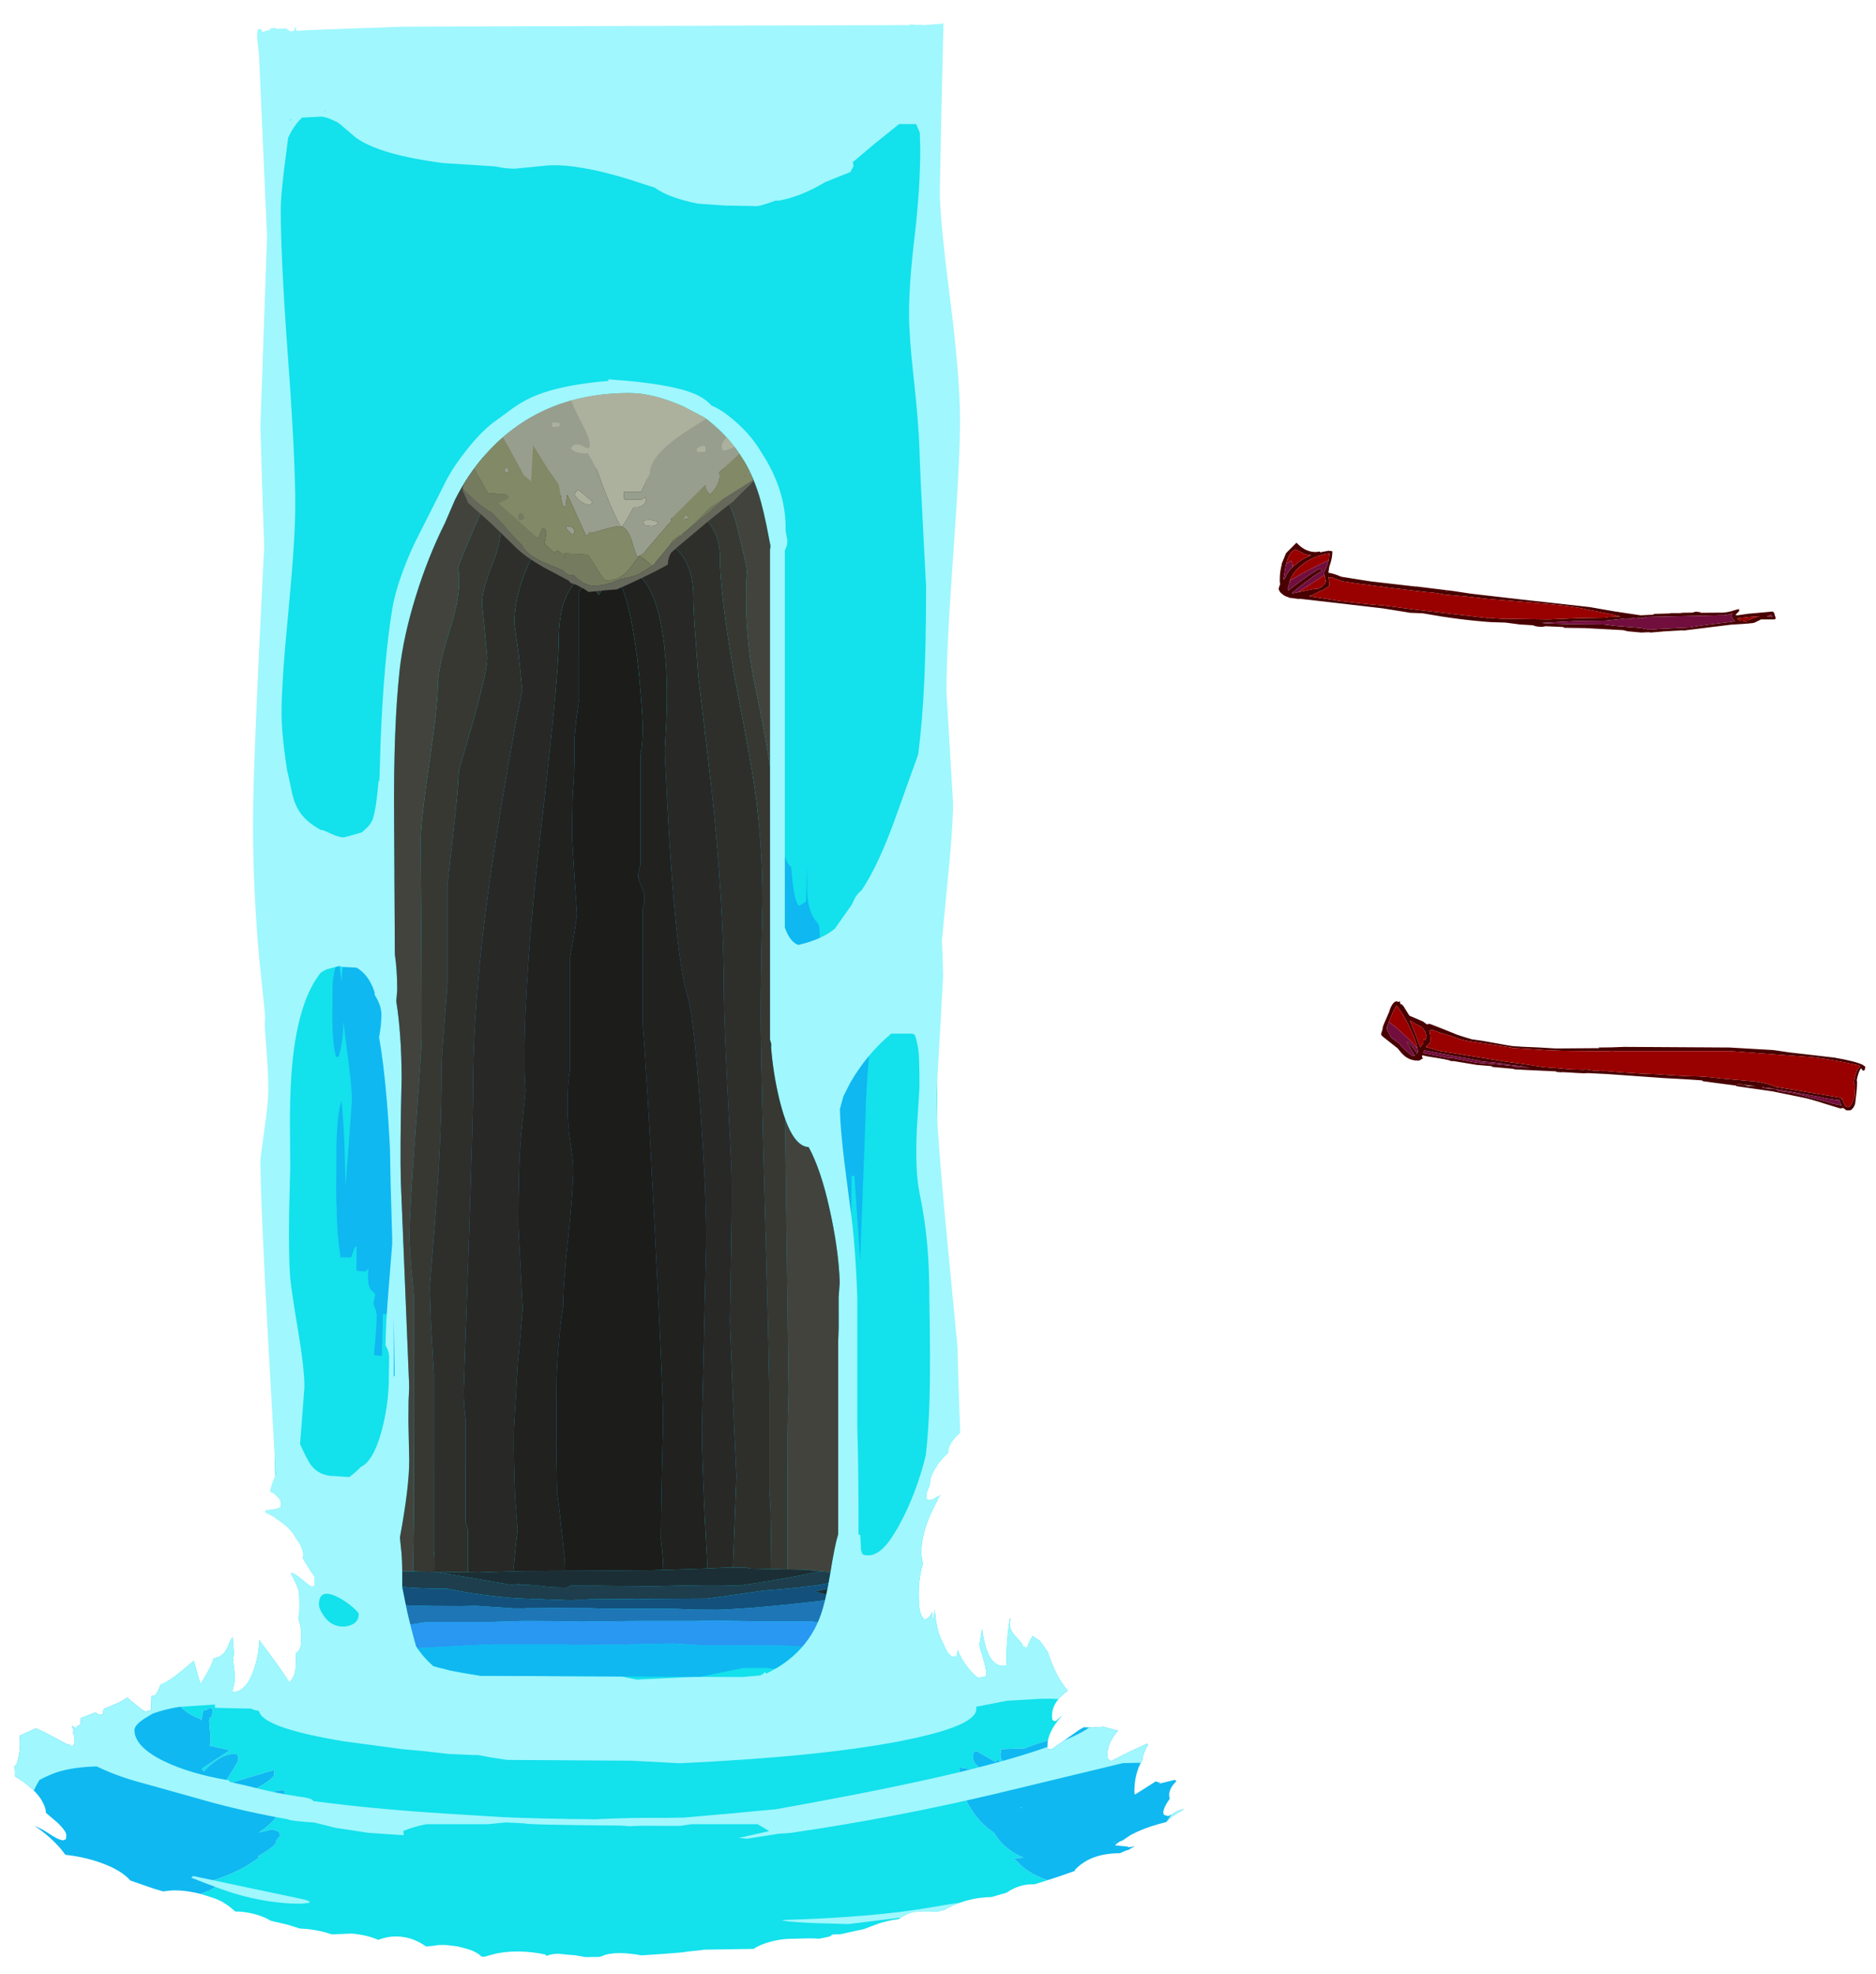 <?xml version="1.0" encoding="UTF-8" standalone="no"?>
<svg xmlns:ffdec="https://www.free-decompiler.com/flash" xmlns:xlink="http://www.w3.org/1999/xlink" ffdec:objectType="frame" height="625.2px" width="594.35px" xmlns="http://www.w3.org/2000/svg">
  <g transform="matrix(1.0, 0.0, 0.0, 1.0, 244.2, 678.2)">
    <clipPath id="clipPath0" transform="matrix(1.0, 0.0, 0.0, 1.0, 0.0, 0.0)">
      <path d="M69.65 -674.1 L70.85 -671.45 70.85 -280.8 71.55 -246.2 71.55 -245.1 79.4 -243.0 87.9 -240.35 Q82.5 -238.8 78.4 -235.9 L76.65 -234.5 Q72.7 -233.4 63.65 -232.95 63.65 -231.8 65.1 -230.85 L69.0 -228.75 68.45 -228.6 Q62.55 -227.1 58.9 -223.3 56.15 -220.4 56.3 -218.05 50.4 -212.4 50.4 -208.25 L50.4 -208.05 49.35 -205.3 49.45 -203.15 50.25 -203.0 51.4 -203.3 51.45 -203.4 51.55 -203.4 53.9 -204.85 53.65 -204.45 Q47.7 -194.4 47.7 -186.35 47.7 -185.25 48.0 -183.9 L48.25 -183.1 Q46.85 -178.4 46.85 -173.75 46.85 -170.45 47.0 -169.4 47.35 -166.45 48.75 -165.1 50.55 -166.0 51.15 -167.6 L51.15 -165.5 51.6 -165.5 51.85 -168.4 52.1 -166.95 Q52.35 -164.15 53.0 -161.7 53.7 -159.1 54.75 -157.4 56.3 -153.45 57.9 -153.45 58.8 -153.45 59.0 -153.75 L59.05 -154.05 59.15 -155.6 Q61.6 -150.0 65.35 -147.0 L65.6 -146.8 65.8 -146.8 67.6 -147.05 68.25 -147.35 Q68.5 -148.7 67.4 -152.5 66.15 -156.5 66.15 -157.05 66.15 -157.9 66.85 -161.75 L66.95 -162.25 67.3 -159.95 Q69.0 -150.55 73.6 -150.55 74.7 -150.55 74.8 -151.0 L74.65 -151.45 Q74.65 -159.4 75.75 -165.45 L76.1 -165.45 Q74.95 -163.45 77.0 -160.5 L79.6 -157.6 Q79.65 -156.9 80.05 -156.65 L80.6 -156.5 80.9 -156.15 81.25 -156.45 81.25 -156.5 Q81.85 -158.15 82.9 -160.0 L85.25 -158.5 87.7 -155.0 Q89.25 -150.45 91.0 -147.15 92.5 -144.5 94.1 -142.65 L93.35 -142.15 Q89.1 -138.75 89.1 -134.85 L89.15 -133.65 89.4 -133.35 89.35 -133.2 90.3 -133.05 92.1 -134.7 92.2 -134.7 91.85 -134.3 Q87.65 -129.45 87.65 -125.3 87.65 -124.3 87.9 -124.15 L88.95 -124.1 97.75 -130.3 99.15 -131.1 102.1 -131.0 105.35 -131.25 110.0 -130.0 Q106.65 -126.25 106.65 -122.6 106.65 -121.45 106.8 -121.15 L107.75 -120.35 114.2 -123.6 119.15 -125.85 119.55 -125.6 Q118.05 -123.25 117.7 -120.9 L117.75 -120.75 117.55 -120.45 Q115.2 -116.25 115.2 -110.9 L115.25 -109.95 115.5 -109.85 121.95 -113.95 123.0 -113.6 123.6 -113.75 122.95 -113.2 128.05 -114.45 128.5 -114.0 Q126.2 -111.8 126.2 -109.5 L126.4 -108.45 125.95 -107.8 Q124.35 -105.45 124.35 -104.0 L124.55 -103.35 125.9 -102.95 Q126.6 -103.2 128.95 -104.65 L130.75 -105.2 130.65 -105.0 127.2 -102.85 125.25 -101.05 123.1 -100.5 Q117.9 -99.05 114.05 -97.0 L111.4 -95.2 111.05 -95.1 Q110.15 -94.8 109.05 -93.7 L113.05 -93.3 113.3 -93.1 115.3 -93.35 115.15 -93.25 113.75 -92.6 113.85 -92.45 112.6 -92.05 111.6 -91.65 110.65 -91.2 Q101.15 -91.2 96.25 -85.8 L96.5 -85.65 91.35 -83.85 86.9 -82.4 83.55 -81.35 Q78.85 -81.55 74.7 -78.7 L71.95 -77.9 69.85 -77.3 68.45 -77.25 Q63.05 -76.95 58.0 -74.75 56.2 -74.0 55.15 -73.3 L52.85 -72.7 Q47.75 -73.0 45.25 -72.55 43.2 -72.2 40.4 -70.3 37.85 -70.05 34.35 -69.0 L29.45 -67.15 27.1 -66.65 22.1 -65.55 19.55 -65.45 18.65 -64.8 15.25 -64.1 Q13.55 -64.35 7.45 -64.1 2.6 -64.2 -2.05 -62.55 -4.25 -61.75 -5.4 -60.9 L-21.2 -60.65 -21.65 -60.55 -26.4 -60.05 -27.95 -59.8 -33.4 -59.35 -41.0 -58.85 Q-48.2 -60.15 -52.35 -59.05 L-54.2 -58.35 -55.05 -58.35 -58.7 -58.3 -62.15 -58.9 -64.3 -59.05 -67.1 -59.35 Q-69.35 -59.4 -71.15 -58.65 L-71.35 -59.1 Q-79.8 -60.9 -87.1 -59.4 L-90.8 -58.4 -91.65 -58.45 Q-92.95 -59.85 -95.85 -60.8 L-99.1 -61.65 -100.15 -61.8 Q-104.25 -62.45 -107.05 -61.85 L-109.2 -61.65 Q-113.0 -64.35 -117.15 -64.75 -120.8 -65.15 -124.35 -63.75 -127.75 -65.3 -132.8 -65.75 L-139.05 -65.5 Q-143.0 -66.8 -146.9 -67.2 L-149.25 -67.35 -153.05 -68.55 -158.4 -69.8 Q-162.4 -72.2 -168.2 -72.7 L-169.7 -72.75 -170.85 -73.75 Q-173.75 -76.2 -177.3 -77.25 -184.7 -79.85 -190.5 -79.35 L-192.5 -79.1 -195.2 -79.9 -195.4 -79.95 -202.9 -82.55 Q-205.75 -85.85 -212.2 -88.15 -217.25 -90.0 -223.5 -90.7 L-224.75 -92.35 Q-226.7 -94.7 -229.6 -97.15 -231.45 -98.7 -233.25 -99.85 -231.1 -99.05 -228.65 -97.4 -225.7 -95.35 -224.1 -95.3 -223.45 -95.55 -223.35 -95.65 -223.2 -95.9 -223.2 -96.95 -223.2 -98.15 -225.9 -100.8 L-229.65 -104.0 Q-229.7 -105.4 -230.4 -106.8 -231.9 -110.25 -236.75 -113.8 L-239.5 -115.6 -239.45 -116.55 -239.5 -117.75 -239.6 -118.6 -239.2 -119.2 -238.95 -119.35 Q-237.85 -122.5 -237.85 -125.8 L-238.0 -128.4 -232.9 -130.75 -230.7 -129.8 -230.15 -129.55 -222.75 -125.6 -222.65 -125.8 -221.25 -125.0 -220.8 -125.65 -220.65 -126.15 -220.55 -128.0 Q-220.55 -128.4 -221.25 -129.75 L-220.8 -129.35 Q-220.95 -130.5 -221.5 -131.65 L-220.2 -130.8 -219.7 -131.4 -219.65 -131.55 -219.45 -131.5 -219.0 -131.8 -218.75 -132.0 -218.65 -132.2 -218.6 -133.7 -218.6 -134.0 -213.95 -135.8 Q-212.85 -135.0 -212.35 -135.0 L-211.4 -135.2 -211.55 -135.45 -211.4 -136.85 -206.9 -138.75 Q-205.8 -139.25 -203.9 -140.5 -198.8 -136.1 -198.1 -136.1 L-196.65 -136.4 -196.35 -136.7 -196.2 -141.1 -196.05 -141.0 -195.35 -141.0 Q-194.7 -141.35 -193.95 -143.05 L-193.25 -144.7 Q-190.9 -145.1 -182.9 -152.1 L-182.8 -152.15 -180.7 -144.75 Q-178.15 -148.85 -177.25 -150.9 -176.8 -151.95 -176.5 -152.95 L-175.7 -153.1 Q-172.85 -153.75 -171.35 -158.25 L-170.5 -159.75 -170.1 -154.5 -170.35 -152.35 -170.25 -151.5 Q-169.8 -148.2 -169.8 -146.65 -169.8 -145.2 -170.65 -142.25 L-170.45 -142.25 Q-166.25 -142.25 -163.8 -149.25 -162.15 -154.2 -162.15 -157.9 L-162.15 -158.8 Q-154.9 -149.2 -152.55 -145.35 -151.05 -146.75 -150.65 -149.0 -150.45 -150.05 -150.45 -153.0 L-150.55 -154.5 Q-149.35 -155.15 -148.95 -156.75 -148.75 -157.55 -148.75 -160.35 -148.75 -162.85 -149.7 -165.65 L-149.5 -165.75 Q-149.35 -167.1 -149.35 -169.65 -149.35 -173.5 -149.55 -174.3 -149.85 -175.65 -152.1 -180.0 -150.7 -179.8 -148.25 -177.65 -145.9 -175.65 -145.5 -175.65 -144.55 -175.65 -144.5 -176.0 L-144.6 -176.4 -144.6 -178.95 Q-145.85 -180.5 -148.35 -184.85 -148.0 -185.15 -148.0 -185.55 -148.35 -187.75 -149.3 -189.45 L-150.3 -190.85 Q-151.25 -192.8 -153.4 -194.75 -156.45 -197.5 -161.3 -199.65 L-156.05 -200.4 -155.35 -200.7 Q-155.15 -200.95 -155.15 -201.95 -155.15 -203.4 -156.85 -204.65 -158.6 -206.0 -161.25 -206.45 L-162.35 -206.6 -162.35 -206.7 Q-164.3 -208.65 -165.4 -209.15 L-175.85 -208.55 -178.75 -208.05 -178.6 -208.35 Q-177.95 -210.05 -177.95 -212.35 -177.95 -215.0 -178.9 -216.5 -180.55 -214.0 -182.85 -211.85 -187.45 -207.6 -193.25 -207.6 -193.65 -207.6 -196.7 -210.15 -200.15 -213.05 -202.25 -214.05 -203.3 -214.75 -204.95 -215.3 -208.0 -219.3 -209.35 -220.35 -210.85 -221.5 -212.95 -222.35 -195.5 -230.6 -176.15 -236.95 L-176.35 -237.4 Q-176.9 -239.0 -176.65 -240.95 L-176.1 -263.7 -175.3 -298.15 -175.3 -405.65 -174.95 -406.65 -174.95 -668.65 -176.0 -669.75 -176.0 -671.85 Q-175.35 -673.75 -171.25 -674.45 L46.7 -675.15 Q59.0 -677.05 64.55 -675.5 65.7 -677.4 66.95 -678.2 68.4 -676.55 69.65 -674.1" fill="#666666" fill-rule="evenodd" stroke="none"/>
      <path d="M222.35 -234.25 L222.15 -234.35 220.9 -235.75 221.55 -235.25 222.35 -234.25" fill="#ff0000" fill-rule="evenodd" stroke="none"/>
    </clipPath>
    <g clip-path="url(#clipPath0)">
      <use ffdec:characterId="1415" height="613.85" transform="matrix(1.0, 0.0, 0.0, 1.0, -243.65, -666.85)" width="381.85" xlink:href="#shape1"/>
      <use ffdec:characterId="1432" height="602.05" transform="matrix(1.0, 0.0, 0.0, 1.0, -240.95, -670.8)" width="376.65" xlink:href="#shape2"/>
    </g>
    <clipPath id="clipPath1" transform="matrix(1.0, 0.0, 0.0, 1.0, 0.0, 0.0)">
      <path d="M2.6 -330.45 Q6.25 -315.1 12.0 -314.85 15.85 -307.75 18.55 -295.55 21.45 -282.75 21.85 -272.0 L21.5 -267.45 21.5 -257.75 21.35 -253.3 21.35 -192.25 Q20.25 -188.7 18.8 -179.65 17.4 -171.15 15.8 -166.65 12.0 -156.0 1.8 -149.85 L1.05 -149.6 -1.2 -149.85 -8.85 -149.85 -18.65 -147.85 -22.5 -147.05 -91.95 -147.4 -101.7 -149.1 -103.0 -149.5 -104.2 -149.85 -104.65 -149.85 -106.95 -150.5 Q-110.25 -153.45 -112.35 -156.75 -113.9 -162.15 -115.25 -168.05 L-116.75 -175.5 -116.75 -176.75 Q-116.7 -184.85 -117.2 -188.2 L-117.5 -191.15 -117.5 -191.2 Q-114.55 -207.1 -114.55 -215.6 L-114.8 -228.1 -114.75 -234.45 -114.55 -238.85 -117.2 -303.8 Q-117.5 -314.25 -116.95 -336.75 -117.0 -350.7 -118.65 -361.05 L-118.35 -364.6 Q-118.35 -371.0 -119.1 -375.9 L-119.35 -419.75 Q-119.55 -447.8 -117.6 -465.9 -116.4 -476.55 -112.55 -489.05 -108.7 -501.6 -103.25 -512.5 L-100.05 -519.9 Q-96.15 -527.65 -90.65 -533.95 -73.25 -553.7 -44.85 -553.7 -37.25 -553.7 -27.7 -549.45 L-21.0 -545.95 Q-8.95 -537.1 -4.1 -522.5 -2.3 -517.1 -0.5 -507.35 L-0.1 -505.3 -0.25 -504.0 -0.25 -348.85 0.15 -347.5 0.1 -346.35 Q0.75 -338.25 2.6 -330.45" fill="#455047" fill-rule="evenodd" stroke="none"/>
    </clipPath>
    <g clip-path="url(#clipPath1)">
      <use ffdec:characterId="1418" height="561.15" transform="matrix(1.0, 0.0, 0.0, 1.0, -139.0, -666.85)" width="182.05" xlink:href="#shape4"/>
    </g>
    <use ffdec:characterId="1434" height="34.5" transform="matrix(1.0, 0.0, 0.0, 1.0, 193.35, -361.0)" width="153.4" xlink:href="#shape5"/>
    <use ffdec:characterId="1435" height="28.45" transform="matrix(1.0, 0.0, 0.0, 1.0, 160.9, -506.3)" width="157.5" xlink:href="#shape6"/>
  </g>
  <defs>
    <g id="shape1" transform="matrix(1.0, 0.0, 0.0, 1.0, 243.65, 666.85)">
      <path d="M-197.4 -165.3 Q-182.15 -170.5 -171.35 -169.2 L-170.6 -169.1 -169.9 -169.0 -169.2 -168.85 -168.55 -168.7 Q-166.0 -168.15 -164.0 -167.05 L-163.2 -166.6 -163.05 -170.25 Q-162.45 -169.7 -161.7 -169.7 -157.0 -169.7 -156.85 -194.25 -156.75 -207.55 -157.6 -231.1 L-157.85 -631.15 Q-158.3 -637.25 -158.0 -652.05 -158.15 -658.9 -159.1 -663.85 L-153.1 -664.45 Q-136.6 -665.6 -99.35 -664.3 L-68.4 -664.75 -47.05 -665.65 -47.05 -666.1 21.45 -666.1 34.75 -666.85 45.75 -666.05 Q50.5 -665.15 53.25 -663.35 L53.5 -663.2 53.55 -663.15 52.85 -606.75 52.6 -237.65 52.85 -195.4 56.7 -194.1 57.25 -194.6 Q57.95 -194.1 58.8 -194.1 60.25 -194.1 61.2 -195.0 L61.2 -194.8 Q58.5 -190.2 58.5 -185.3 58.5 -182.4 58.85 -181.65 59.8 -179.75 64.15 -177.45 91.4 -171.65 102.8 -167.8 L97.1 -168.1 Q96.85 -168.35 96.85 -165.75 L98.9 -159.3 100.9 -152.9 Q100.9 -151.55 99.65 -148.6 97.95 -144.6 95.55 -144.6 L92.95 -144.4 Q92.5 -144.1 92.5 -142.4 92.5 -141.05 93.5 -139.95 94.5 -138.85 94.5 -137.55 L92.35 -134.35 Q90.15 -131.2 90.15 -127.7 L83.1 -125.45 80.4 -124.4 80.15 -124.4 79.5 -124.4 72.9 -124.15 72.85 -123.3 Q72.65 -122.2 72.9 -121.3 73.25 -120.15 74.35 -119.7 L74.15 -119.25 73.9 -119.4 71.9 -120.8 71.15 -120.15 65.3 -123.5 64.45 -123.45 64.25 -122.9 Q64.1 -122.55 64.1 -121.25 64.1 -119.65 67.15 -117.45 L67.5 -117.55 66.4 -117.2 66.5 -115.65 Q66.4 -115.15 65.75 -114.95 65.6 -116.95 63.2 -117.85 L60.0 -118.35 Q59.8 -118.45 59.8 -116.2 59.8 -110.65 63.95 -104.4 66.75 -100.25 70.75 -97.7 71.75 -95.85 73.35 -94.25 76.1 -91.4 80.1 -89.8 L77.0 -89.6 79.4 -87.2 Q84.7 -82.65 94.2 -81.1 L91.35 -80.2 Q86.8 -78.75 80.35 -77.0 L88.35 -77.35 88.95 -76.2 Q77.3 -72.7 43.0 -67.55 L41.2 -67.1 Q-4.7 -56.1 -19.2 -56.1 L-26.2 -56.75 -32.6 -57.7 -60.2 -57.8 Q-63.6 -56.3 -72.5 -55.0 -86.0 -53.0 -103.4 -53.0 -116.6 -53.0 -123.5 -58.1 L-123.35 -60.15 Q-154.05 -62.2 -178.6 -69.8 L-181.15 -78.15 -177.7 -79.45 -175.85 -80.55 -178.55 -82.05 Q-185.5 -80.1 -194.25 -79.15 -195.35 -77.2 -195.35 -76.15 L-195.35 -75.95 Q-198.35 -77.25 -201.0 -78.6 -182.55 -79.7 -170.9 -84.75 -165.85 -86.95 -161.9 -90.05 L-162.5 -90.2 -161.2 -90.95 Q-157.15 -93.45 -156.7 -94.6 L-156.8 -94.95 -155.45 -96.75 -155.9 -98.1 -157.95 -98.75 -162.15 -97.75 Q-154.1 -103.15 -154.1 -109.8 -154.1 -111.2 -154.3 -111.3 L-154.55 -111.15 Q-157.4 -111.25 -160.45 -109.05 -163.45 -106.85 -166.2 -107.1 L-169.7 -107.4 Q-168.2 -108.85 -163.9 -111.2 -157.3 -114.8 -157.3 -116.2 -157.3 -117.55 -157.5 -117.55 L-157.75 -117.45 -172.9 -112.95 -173.35 -112.8 -173.35 -112.9 -173.35 -113.15 Q-172.8 -113.7 -170.75 -117.05 -168.75 -120.3 -168.75 -120.6 -168.75 -121.9 -168.95 -122.2 L-169.2 -122.6 Q-173.2 -123.1 -178.0 -118.75 L-179.7 -117.1 -180.25 -118.0 -171.35 -123.85 -176.35 -124.95 -177.75 -125.25 -177.45 -126.9 -177.75 -130.9 Q-178.05 -133.3 -177.8 -134.1 L-177.05 -134.1 -177.05 -134.4 -176.8 -136.95 -177.8 -137.15 -178.75 -136.65 Q-179.25 -136.35 -179.9 -136.35 -179.95 -134.8 -180.5 -133.25 L-180.7 -133.8 -181.65 -134.1 Q-185.1 -135.5 -187.05 -137.75 L-189.1 -140.55 -192.25 -141.05 Q-194.6 -148.45 -194.6 -151.95 L-194.3 -156.35 Q-194.1 -159.4 -194.45 -161.25 -195.05 -164.35 -197.4 -165.3 M136.5 -124.6 L138.2 -121.8 138.0 -118.3 Q137.7 -120.7 136.5 -124.6 M137.1 -112.4 Q136.3 -109.45 134.95 -106.85 133.7 -104.45 131.9 -102.25 129.8 -99.7 126.85 -97.25 L126.85 -97.3 126.8 -98.4 Q130.65 -100.45 134.1 -106.2 136.1 -109.6 137.1 -112.4 M-188.65 -73.25 L-189.0 -73.35 -188.7 -73.45 -188.65 -73.25 M109.6 -94.9 L108.55 -94.6 108.65 -94.7 109.6 -94.9 M79.4 -105.7 L79.6 -105.4 78.95 -105.75 79.4 -105.7 M-145.3 -140.35 L-145.65 -140.3 -145.55 -140.2 -145.3 -140.35" fill="#13e1ec" fill-rule="evenodd" stroke="none"/>
      <path d="M102.8 -167.8 Q105.5 -167.25 108.5 -166.0 L119.15 -161.4 Q124.0 -158.1 125.85 -154.05 L128.2 -146.45 133.9 -131.95 136.5 -124.6 Q137.7 -120.7 138.0 -118.3 L138.05 -117.2 Q138.05 -115.05 137.1 -112.4 136.1 -109.6 134.1 -106.2 130.65 -100.45 126.8 -98.4 L126.85 -97.3 126.85 -97.25 126.7 -97.1 126.25 -96.75 96.1 -81.75 95.5 -81.55 94.2 -81.1 Q84.7 -82.65 79.4 -87.2 L77.0 -89.6 80.1 -89.8 Q76.1 -91.4 73.35 -94.25 71.75 -95.85 70.75 -97.7 66.75 -100.25 63.95 -104.4 59.8 -110.65 59.8 -116.2 59.8 -118.45 60.0 -118.35 L63.2 -117.85 Q65.6 -116.95 65.75 -114.95 66.4 -115.15 66.5 -115.65 L66.4 -117.2 67.5 -117.55 67.15 -117.45 Q64.1 -119.65 64.1 -121.25 64.1 -122.55 64.25 -122.9 L64.45 -123.45 65.3 -123.5 71.15 -120.15 71.9 -120.8 73.9 -119.4 74.15 -119.25 74.35 -119.7 Q73.25 -120.15 72.9 -121.3 72.65 -122.2 72.85 -123.3 L72.9 -124.15 79.5 -124.4 80.15 -124.4 80.4 -124.4 83.1 -125.45 90.15 -127.7 Q90.15 -131.2 92.35 -134.35 L94.5 -137.55 Q94.5 -138.85 93.5 -139.95 92.5 -141.05 92.5 -142.4 92.5 -144.1 92.95 -144.4 L95.55 -144.6 Q97.95 -144.6 99.65 -148.6 100.9 -151.55 100.9 -152.9 L98.9 -159.3 96.85 -165.75 Q96.85 -168.35 97.1 -168.1 L102.8 -167.8 M-178.6 -69.8 Q-183.8 -71.4 -188.65 -73.25 L-188.7 -73.45 -189.0 -73.35 -190.9 -74.1 -195.35 -75.95 -195.35 -76.15 Q-195.35 -77.2 -194.25 -79.15 -185.5 -80.1 -178.55 -82.05 L-175.85 -80.55 -177.7 -79.45 -181.15 -78.15 -178.6 -69.8 M-201.0 -78.6 Q-205.9 -81.05 -209.75 -83.65 -210.1 -82.3 -211.85 -81.5 -213.4 -80.85 -214.75 -80.85 -217.5 -80.85 -219.65 -81.55 L-220.2 -81.75 Q-223.9 -83.15 -225.65 -86.85 L-225.65 -86.9 -225.7 -87.0 -225.7 -87.05 -225.75 -87.15 -226.25 -88.5 Q-236.05 -88.95 -240.75 -107.05 -243.2 -116.35 -243.65 -125.85 -243.65 -136.2 -230.2 -147.45 -218.65 -157.15 -202.5 -163.4 L-202.45 -164.5 -202.1 -165.5 -197.4 -165.3 Q-195.05 -164.35 -194.45 -161.25 -194.1 -159.4 -194.3 -156.35 L-194.6 -151.95 Q-194.6 -148.45 -192.25 -141.05 L-189.1 -140.55 -187.05 -137.75 Q-185.1 -135.5 -181.65 -134.1 L-180.7 -133.8 -180.5 -133.25 Q-179.95 -134.8 -179.9 -136.35 -179.25 -136.35 -178.75 -136.65 L-177.8 -137.15 -176.8 -136.95 -177.05 -134.4 -177.05 -134.1 -177.8 -134.1 Q-178.05 -133.3 -177.75 -130.9 L-177.45 -126.9 -177.75 -125.25 -176.35 -124.95 -171.35 -123.85 -180.25 -118.0 -179.7 -117.1 -178.0 -118.75 Q-173.2 -123.1 -169.2 -122.6 L-168.95 -122.2 Q-168.75 -121.9 -168.75 -120.6 -168.75 -120.3 -170.75 -117.05 -172.8 -113.7 -173.35 -113.15 L-173.35 -112.9 -173.35 -112.8 -172.9 -112.95 -157.75 -117.45 -157.5 -117.55 Q-157.3 -117.55 -157.3 -116.2 -157.3 -114.8 -163.9 -111.2 -168.2 -108.85 -169.7 -107.4 L-166.2 -107.1 Q-163.45 -106.85 -160.45 -109.05 -157.4 -111.25 -154.55 -111.15 L-154.3 -111.3 Q-154.1 -111.2 -154.1 -109.8 -154.1 -103.15 -162.15 -97.75 L-157.95 -98.75 -155.9 -98.1 -155.45 -96.75 -156.8 -94.95 -156.7 -94.6 Q-157.15 -93.45 -161.2 -90.95 L-162.5 -90.2 -161.9 -90.05 Q-165.85 -86.95 -170.9 -84.75 -182.55 -79.7 -201.0 -78.6 M79.4 -105.7 L78.95 -105.75 79.6 -105.4 79.4 -105.7 M109.6 -94.9 L108.65 -94.7 108.55 -94.6 109.6 -94.9 M-145.3 -140.35 L-145.55 -140.2 -145.65 -140.3 -145.3 -140.35" fill="#0fb8f0" fill-rule="evenodd" stroke="none"/>
    </g>
    <g id="shape2" transform="matrix(1.0, 0.0, 0.0, 1.0, 240.95, 670.8)">
      <path d="M6.5 -403.25 Q7.25 -392.9 8.9 -391.25 9.7 -391.6 10.45 -392.2 L11.15 -392.65 11.55 -403.75 11.5 -396.5 Q11.55 -389.2 14.95 -385.7 15.45 -384.8 15.45 -383.15 L15.55 -380.4 Q15.95 -377.15 19.95 -376.2 L20.25 -379.2 20.8 -382.3 21.95 -382.45 Q23.35 -378.5 23.35 -375.6 L23.35 -375.25 Q24.65 -368.05 25.25 -362.4 25.85 -352.15 26.5 -345.9 L28.05 -345.9 29.3 -356.4 Q31.25 -352.35 31.15 -344.6 30.05 -330.6 30.05 -325.2 L28.3 -278.95 26.5 -305.75 25.6 -305.75 25.15 -258.95 24.85 -258.5 Q24.2 -271.05 23.05 -280.45 L21.95 -280.45 21.65 -271.75 21.4 -264.85 21.85 -255.1 22.05 -251.0 21.05 -246.35 19.65 -246.35 Q19.1 -248.1 18.8 -251.5 L18.35 -251.5 Q17.95 -245.05 17.75 -235.05 L17.65 -228.2 17.55 -228.6 16.1 -228.6 Q15.5 -222.6 14.85 -213.7 12.8 -214.95 12.25 -218.05 L12.0 -224.8 Q12.0 -226.65 10.75 -231.2 L10.05 -233.85 10.05 -232.6 Q10.05 -226.45 9.15 -220.85 9.0 -219.8 6.3 -217.3 4.25 -215.35 5.5 -211.85 5.15 -211.85 4.35 -211.35 3.45 -210.8 2.65 -210.7 1.85 -212.35 1.45 -214.25 L1.2 -209.3 0.65 -200.1 -0.3 -191.4 Q-1.0 -198.0 -3.0 -204.35 L-4.6 -204.35 Q-6.0 -197.3 -6.0 -194.25 L-6.0 -194.05 Q-6.9 -190.4 -7.9 -187.65 L-8.25 -193.15 Q-9.85 -214.4 -13.5 -206.35 L-13.65 -187.35 -14.1 -189.75 Q-14.4 -192.75 -14.1 -198.55 L-14.15 -199.6 -14.85 -200.05 -19.1 -202.5 -21.1 -202.2 -21.05 -201.95 Q-21.9 -200.75 -21.75 -196.65 -21.6 -193.35 -24.6 -191.85 L-25.75 -193.65 -26.0 -191.3 -26.8 -191.1 Q-27.05 -186.9 -27.45 -184.05 L-28.6 -184.05 -29.4 -192.75 Q-29.55 -192.05 -29.85 -191.4 L-30.95 -189.35 -32.5 -188.85 Q-34.35 -191.65 -35.65 -197.15 -36.05 -190.8 -36.65 -186.85 L-37.8 -186.6 -38.95 -193.85 -39.5 -187.7 -40.5 -187.7 Q-41.65 -179.55 -41.65 -174.35 L-41.3 -169.5 -41.6 -169.25 Q-42.25 -168.8 -43.0 -168.6 -43.6 -171.8 -45.85 -199.15 L-46.1 -199.1 -46.0 -197.85 -46.2 -194.0 Q-46.5 -192.15 -47.5 -190.4 -49.75 -192.35 -50.85 -194.0 L-52.15 -177.4 -53.0 -176.95 -54.4 -176.1 Q-55.45 -177.25 -56.25 -180.7 -58.5 -160.75 -58.95 -159.15 L-59.95 -158.9 -61.85 -175.9 -62.8 -175.9 Q-63.6 -181.85 -63.65 -189.95 L-63.95 -187.4 -65.65 -173.55 -66.2 -172.95 Q-67.1 -175.35 -67.75 -178.65 -68.35 -181.8 -68.35 -184.05 L-68.3 -188.15 -68.65 -188.7 -70.65 -172.65 -71.45 -172.65 -72.2 -185.75 -73.0 -182.2 -73.45 -168.4 Q-73.45 -167.55 -74.45 -166.85 L-75.9 -177.0 Q-76.3 -176.7 -76.8 -176.45 L-77.2 -175.9 -78.55 -174.8 -78.6 -175.55 Q-79.1 -186.2 -79.85 -192.4 L-80.95 -192.4 -81.8 -177.05 -82.4 -177.5 Q-82.5 -173.4 -82.8 -170.95 L-83.7 -170.4 Q-84.45 -173.0 -84.8 -178.05 L-85.05 -181.7 -85.2 -182.2 Q-85.5 -181.55 -85.95 -181.15 L-86.6 -185.4 -87.7 -182.9 Q-88.45 -185.0 -89.65 -191.2 L-90.35 -194.6 Q-91.2 -198.3 -91.8 -200.2 -92.1 -201.15 -94.55 -203.55 -96.55 -205.5 -96.45 -208.05 L-96.2 -215.85 -96.45 -216.4 Q-96.6 -213.95 -97.6 -209.7 L-98.5 -205.25 -98.6 -205.15 Q-99.05 -210.7 -99.6 -214.45 L-100.7 -214.45 Q-101.3 -208.15 -101.65 -197.35 L-101.7 -195.15 -103.5 -202.0 -103.8 -203.4 Q-106.0 -212.35 -107.7 -216.4 L-107.75 -216.9 -108.25 -217.55 -109.35 -216.3 Q-109.85 -215.6 -110.4 -215.25 -111.8 -216.7 -112.45 -219.85 -112.9 -222.25 -114.35 -222.25 -116.1 -222.25 -115.7 -228.25 L-114.95 -238.75 -115.7 -239.2 Q-116.45 -239.7 -117.6 -239.7 -117.6 -238.2 -117.0 -234.45 -116.45 -230.75 -116.45 -229.3 -116.45 -227.6 -117.1 -226.55 L-118.45 -224.8 Q-119.0 -225.8 -119.05 -226.55 L-119.05 -229.3 Q-119.05 -236.35 -120.2 -242.7 -120.9 -254.65 -121.6 -262.0 L-122.9 -262.0 -123.2 -248.8 -124.2 -248.75 -125.7 -249.0 Q-124.85 -258.65 -124.85 -261.75 -124.85 -262.65 -125.9 -265.25 L-125.3 -268.3 -126.2 -269.2 Q-128.1 -270.5 -127.45 -276.25 -128.0 -276.25 -128.0 -275.65 L-128.7 -275.5 -131.25 -275.65 -131.25 -283.45 Q-131.75 -283.45 -132.1 -282.3 L-132.95 -279.9 -135.5 -279.9 -135.55 -280.3 Q-135.8 -279.9 -136.2 -279.65 -136.8 -282.75 -137.2 -287.55 L-137.25 -287.7 -137.25 -288.35 -137.4 -291.15 -137.7 -299.6 -137.6 -315.8 Q-137.3 -326.1 -136.0 -329.45 -135.3 -323.25 -134.95 -311.8 L-134.75 -302.4 -133.95 -312.6 -132.7 -329.65 Q-132.7 -334.3 -134.4 -346.5 L-135.4 -354.7 Q-135.55 -347.45 -136.95 -343.45 L-137.7 -343.45 Q-138.9 -347.2 -138.9 -356.25 L-138.85 -365.65 Q-138.55 -371.85 -136.95 -373.4 -136.4 -370.95 -136.0 -367.25 -135.75 -372.1 -134.75 -378.4 -132.85 -390.85 -129.4 -393.25 L-129.0 -386.45 Q-128.85 -388.75 -127.55 -390.25 -126.4 -391.6 -124.85 -391.75 L-124.6 -393.1 Q-123.3 -399.25 -121.6 -400.8 L-122.0 -394.45 Q-121.25 -395.6 -120.1 -396.25 L-120.45 -400.6 Q-120.45 -403.5 -120.2 -401.9 L-119.35 -401.9 -118.4 -400.9 Q-118.35 -407.7 -117.75 -414.7 L-116.9 -414.7 -116.3 -405.1 -116.25 -404.55 Q-115.8 -407.7 -114.95 -410.0 L-112.9 -409.75 -112.35 -414.95 -111.2 -414.95 -110.6 -412.8 -110.4 -409.7 -110.55 -406.0 Q-110.25 -406.25 -109.8 -406.3 L-109.5 -406.05 -108.9 -409.35 Q-106.9 -419.35 -106.55 -425.45 L-103.95 -425.6 -104.5 -412.75 Q-104.0 -417.85 -103.8 -424.35 L-103.45 -439.95 -101.7 -439.95 -100.2 -420.5 Q-100.15 -422.5 -98.95 -425.75 -97.8 -428.85 -97.05 -429.75 -96.05 -430.75 -94.95 -433.85 -93.8 -436.85 -93.45 -439.25 -93.05 -442.3 -92.5 -449.85 -92.0 -453.8 -90.8 -455.8 L-90.7 -448.85 -90.05 -425.6 -89.2 -425.6 Q-88.75 -431.3 -88.5 -439.9 L-87.7 -439.25 -84.4 -439.9 -82.2 -444.9 -82.0 -457.6 -80.95 -457.6 -80.6 -448.05 -80.2 -449.15 Q-79.55 -451.15 -79.55 -452.9 -79.2 -460.75 -77.45 -467.75 L-77.3 -468.45 Q-77.25 -458.95 -76.15 -454.0 L-74.6 -454.3 Q-73.9 -458.7 -73.7 -466.35 -72.75 -463.45 -72.05 -459.45 L-70.95 -452.3 Q-70.4 -451.0 -70.05 -449.0 L-69.55 -449.1 -69.2 -459.85 -68.35 -459.85 -67.9 -449.6 Q-63.75 -451.05 -61.45 -453.8 L-61.65 -458.15 -61.1 -470.35 -60.25 -470.35 -59.1 -458.2 Q-58.65 -459.75 -58.5 -461.55 L-58.3 -467.05 -58.3 -469.25 Q-58.05 -472.2 -56.85 -473.95 L-55.0 -458.15 -55.05 -457.85 -53.2 -457.6 -52.8 -453.8 -51.7 -452.5 -50.95 -447.55 Q-49.95 -446.2 -49.75 -445.35 -50.15 -443.95 -49.95 -443.25 -49.7 -442.05 -46.6 -443.65 L-46.25 -439.75 Q-45.85 -437.45 -45.05 -435.85 L-44.5 -435.85 -44.35 -441.4 -43.8 -444.7 -43.65 -446.5 -43.45 -445.95 -43.05 -447.05 Q-42.3 -444.8 -41.9 -441.6 L-39.6 -435.4 -39.6 -435.45 Q-39.4 -438.55 -36.95 -439.95 L-33.8 -441.0 Q-32.05 -441.4 -31.85 -442.25 L-31.1 -444.05 Q-30.45 -445.6 -30.3 -446.65 -29.1 -446.7 -28.4 -446.25 -27.75 -445.75 -27.75 -445.1 L-27.45 -445.1 -26.85 -456.0 Q-26.5 -459.9 -25.4 -462.8 L-25.25 -458.55 Q-24.65 -452.4 -22.15 -448.35 L-21.6 -449.4 -21.9 -445.1 Q-22.3 -440.75 -20.7 -434.45 L-17.6 -424.2 Q-16.95 -424.2 -16.5 -426.75 L-14.65 -427.2 -12.8 -420.7 Q-11.65 -416.7 -11.85 -413.55 -10.4 -414.4 -8.15 -414.4 L-8.15 -408.55 -7.15 -412.5 Q-6.6 -415.4 -6.6 -417.5 -5.9 -418.15 -4.3 -418.0 -2.7 -417.75 -1.85 -416.7 -1.35 -417.65 -0.55 -420.55 L0.4 -423.55 0.65 -420.2 2.65 -420.2 3.4 -422.45 Q3.75 -419.55 3.7 -414.15 3.65 -411.15 4.05 -408.9 4.6 -405.35 6.3 -403.6 L6.5 -403.75 6.5 -403.25 M-79.1 -383.7 L-79.25 -386.15 -79.3 -386.45 -80.25 -385.85 -80.75 -385.3 -82.15 -405.1 -83.5 -405.0 Q-84.65 -397.55 -85.05 -391.65 -85.8 -391.55 -86.4 -391.05 -88.05 -389.9 -88.45 -386.55 -88.95 -382.1 -92.5 -381.8 L-92.65 -382.95 Q-92.9 -383.45 -93.2 -383.45 L-93.35 -380.55 -93.45 -380.55 -94.05 -380.4 Q-94.5 -379.35 -94.75 -377.2 L-95.35 -373.4 Q-95.35 -372.0 -95.95 -369.55 L-96.65 -365.95 -96.85 -365.95 Q-96.85 -368.65 -97.6 -369.9 L-99.15 -367.7 -99.15 -370.4 -100.35 -370.4 Q-101.95 -363.9 -102.85 -357.7 L-103.0 -358.0 -104.15 -357.55 -104.95 -357.35 -104.95 -360.85 Q-104.1 -362.05 -104.8 -363.35 -106.0 -362.7 -106.35 -361.0 L-106.45 -359.35 -105.5 -353.45 Q-104.95 -349.8 -106.8 -348.45 L-107.7 -352.85 -108.55 -352.65 -108.55 -348.35 Q-107.95 -345.25 -107.95 -339.65 -107.95 -338.6 -107.15 -335.3 L-105.95 -330.5 -104.8 -330.5 Q-104.3 -331.95 -103.5 -332.6 -103.2 -332.35 -102.35 -327.6 L-101.55 -322.1 Q-102.15 -321.4 -102.45 -319.8 -103.25 -315.95 -103.5 -315.45 L-103.95 -316.25 -104.8 -316.8 -104.95 -312.85 -105.1 -312.85 Q-105.1 -314.65 -105.55 -316.8 L-106.55 -316.8 -106.9 -312.9 -107.05 -311.2 -107.4 -311.2 -107.55 -308.7 -107.5 -307.8 -107.55 -307.6 Q-107.75 -307.15 -108.25 -307.0 L-109.15 -306.75 -109.15 -302.85 Q-109.15 -299.8 -108.55 -298.65 L-107.95 -299.75 -107.55 -300.45 -107.1 -298.0 -106.8 -295.7 Q-104.15 -295.45 -103.85 -291.45 -103.55 -287.5 -102.8 -287.5 -101.75 -287.5 -101.3 -285.5 -100.8 -283.05 -99.9 -282.3 -99.65 -282.35 -99.35 -282.85 L-98.85 -283.6 Q-97.1 -277.5 -95.9 -271.35 -95.0 -266.45 -94.4 -261.55 L-93.8 -261.55 Q-92.65 -264.2 -92.3 -268.05 L-90.55 -271.6 -89.85 -272.75 -89.4 -272.8 -89.4 -272.75 -88.7 -271.85 -86.8 -271.85 -86.05 -272.5 -84.15 -272.8 -84.15 -272.75 -84.1 -272.4 -83.35 -268.5 -82.15 -268.5 -81.9 -269.15 -81.45 -269.8 -81.35 -269.5 -81.15 -268.6 Q-80.95 -268.05 -80.15 -267.15 L-79.7 -267.65 -78.75 -273.25 Q-78.15 -276.45 -78.0 -278.45 L-77.9 -278.25 Q-77.0 -270.5 -76.7 -265.15 -76.6 -263.45 -75.4 -258.45 -74.3 -253.8 -74.35 -251.65 L-71.15 -251.5 Q-70.8 -249.55 -69.65 -248.65 L-68.1 -250.15 -66.6 -247.05 Q-66.4 -246.85 -66.65 -245.05 -66.85 -243.6 -66.0 -243.6 L-64.7 -243.3 -64.8 -239.8 Q-64.8 -238.7 -64.45 -237.85 -64.1 -236.95 -63.35 -236.55 -61.25 -237.15 -60.8 -238.7 L-60.05 -241.35 -59.85 -240.7 Q-60.05 -239.65 -59.65 -238.7 -59.2 -237.55 -58.15 -237.05 L-53.6 -249.25 -53.6 -248.5 Q-53.6 -247.2 -52.7 -245.4 L-52.2 -244.55 Q-51.7 -244.55 -51.45 -244.85 L-51.1 -245.45 -50.3 -245.0 Q-49.45 -244.45 -48.55 -244.45 -47.65 -244.45 -47.55 -244.7 L-47.6 -244.9 Q-47.25 -246.35 -45.95 -248.6 -44.8 -250.6 -44.65 -251.85 L-44.45 -254.0 -44.25 -254.0 Q-43.1 -254.0 -43.15 -253.35 -43.2 -252.15 -42.9 -251.55 L-41.3 -251.4 -40.7 -251.85 Q-40.55 -253.4 -39.25 -256.8 L-38.4 -259.15 -37.85 -260.85 -37.75 -258.85 -37.75 -258.5 -37.55 -256.9 -36.6 -257.75 -35.2 -258.9 -33.25 -260.7 Q-33.25 -259.1 -32.95 -258.6 L-31.45 -258.2 -31.15 -256.3 -30.6 -252.95 Q-30.1 -249.8 -28.8 -248.2 L-23.25 -264.15 -22.9 -266.3 -22.65 -268.5 Q-22.15 -270.7 -21.65 -271.4 L-20.85 -272.4 -17.45 -276.2 Q-17.1 -276.95 -16.9 -278.3 L-16.7 -280.4 Q-16.15 -279.2 -14.9 -278.25 -14.55 -281.65 -12.55 -289.85 -11.55 -293.95 -11.0 -297.0 L-10.75 -297.05 Q-10.4 -298.35 -10.05 -298.35 L-9.95 -296.8 -8.9 -295.0 -8.3 -295.4 Q-8.0 -296.45 -7.65 -298.8 L-7.05 -302.25 -6.75 -302.25 -5.9 -299.65 -4.0 -300.0 -2.95 -300.35 -2.95 -312.55 -3.3 -320.5 Q-3.35 -325.15 -4.2 -325.15 L-4.8 -325.05 -4.8 -325.2 -4.7 -332.6 -5.9 -332.6 Q-6.4 -331.6 -6.7 -330.05 L-7.05 -327.65 -7.15 -327.75 Q-7.15 -328.95 -7.45 -331.15 L-7.7 -334.05 -7.4 -339.5 Q-6.55 -338.85 -5.7 -338.8 -4.85 -338.7 -5.9 -339.15 L-5.9 -344.4 Q-6.3 -345.5 -7.6 -347.5 -8.65 -349.15 -8.75 -349.75 L-9.25 -353.0 -9.75 -355.8 -10.6 -355.1 -10.75 -356.9 Q-10.75 -363.95 -11.65 -368.2 L-12.1 -368.05 -12.15 -365.15 -14.9 -364.85 -16.2 -363.15 -16.85 -362.2 -18.35 -360.1 -19.2 -364.9 -20.85 -372.25 -22.8 -369.8 Q-23.55 -370.7 -24.4 -373.15 L-25.4 -376.6 Q-29.65 -380.1 -30.4 -385.25 L-31.2 -393.9 -32.65 -394.2 Q-34.25 -392.05 -34.65 -389.0 L-35.05 -384.3 -35.2 -383.25 Q-35.6 -381.75 -36.9 -379.9 L-40.5 -374.65 Q-42.35 -375.45 -42.85 -377.7 L-43.1 -378.55 Q-43.6 -379.95 -44.25 -380.2 -45.05 -379.8 -46.35 -377.45 L-47.2 -375.8 -48.0 -374.05 -48.15 -374.25 -49.75 -380.0 -52.05 -389.9 -52.95 -389.75 -53.5 -389.0 Q-53.75 -388.5 -54.1 -388.5 L-53.9 -390.45 Q-53.9 -391.7 -55.25 -392.4 L-56.45 -391.55 Q-56.5 -389.85 -57.05 -388.9 -57.45 -388.3 -58.0 -387.95 L-59.0 -388.6 -59.4 -388.85 -59.55 -388.95 -60.9 -389.05 -61.35 -390.05 -61.75 -390.7 -62.75 -391.8 -63.35 -391.3 Q-63.7 -390.95 -63.95 -390.95 -66.0 -398.35 -65.65 -409.65 L-66.85 -409.75 Q-68.0 -401.8 -68.0 -396.45 L-69.5 -393.85 -69.7 -393.2 -70.25 -391.3 -70.9 -387.85 -71.6 -384.4 -72.35 -384.25 -73.8 -384.1 -75.1 -384.4 -75.55 -384.7 Q-75.55 -386.4 -76.25 -387.25 L-76.7 -387.75 Q-77.85 -386.9 -78.2 -385.45 L-78.3 -385.1 -78.5 -383.2 -78.95 -383.15 -79.05 -383.45 -79.1 -383.7 M-63.05 -441.9 L-63.05 -441.95 -63.1 -441.9 -63.05 -441.9 M-112.2 -387.05 L-112.35 -387.15 -112.35 -386.75 -112.2 -387.05 M-100.8 -322.7 L-100.5 -324.1 -100.5 -324.15 -100.2 -324.6 Q-99.65 -323.9 -99.65 -322.7 L-99.7 -321.8 -100.2 -321.45 -100.65 -322.0 -100.8 -322.7 M-7.0 -208.15 L-7.3 -201.45 Q-6.4 -207.15 -6.25 -212.15 L-7.0 -208.15 M-8.25 -196.1 L-7.9 -198.05 -8.25 -197.9 -8.25 -196.1" fill="#0fb8f0" fill-rule="evenodd" stroke="none"/>
      <path d="M-89.85 -272.75 L-90.55 -271.6 -92.3 -268.05 Q-92.65 -264.2 -93.8 -261.55 L-94.4 -261.55 Q-95.0 -266.45 -95.9 -271.35 -97.1 -277.5 -98.85 -283.6 L-99.35 -282.85 Q-99.65 -282.35 -99.9 -282.3 -100.8 -283.05 -101.3 -285.5 -101.75 -287.5 -102.8 -287.5 -103.55 -287.5 -103.85 -291.45 -104.15 -295.45 -106.8 -295.7 L-107.1 -298.0 -107.55 -300.45 -107.95 -299.75 -108.55 -298.65 Q-109.15 -299.8 -109.15 -302.85 L-109.15 -306.75 -108.25 -307.0 Q-107.75 -307.15 -107.55 -307.6 L-107.5 -307.8 -107.55 -308.7 -107.4 -311.2 -107.05 -311.2 -106.9 -312.9 -106.55 -316.8 -105.55 -316.8 Q-105.1 -314.65 -105.1 -312.85 L-104.95 -312.85 -104.8 -316.8 -103.95 -316.25 -103.5 -315.45 Q-103.25 -315.95 -102.45 -319.8 -102.15 -321.4 -101.55 -322.1 L-102.35 -327.6 Q-103.2 -332.35 -103.5 -332.6 -104.3 -331.95 -104.8 -330.5 L-105.95 -330.5 -107.15 -335.3 Q-107.95 -338.6 -107.95 -339.65 -107.95 -345.25 -108.55 -348.35 L-108.55 -352.65 -107.7 -352.85 -106.8 -348.45 Q-104.95 -349.8 -105.5 -353.45 L-106.45 -359.35 -106.35 -361.0 Q-106.0 -362.7 -104.8 -363.35 -104.1 -362.05 -104.95 -360.85 L-104.95 -357.35 -104.15 -357.55 -103.0 -358.0 -102.85 -357.7 Q-101.95 -363.9 -100.35 -370.4 L-99.15 -370.4 -99.15 -367.7 -97.6 -369.9 Q-96.85 -368.65 -96.85 -365.95 L-96.65 -365.95 -95.95 -369.55 Q-95.35 -372.0 -95.35 -373.4 L-94.75 -377.2 Q-94.5 -379.35 -94.05 -380.4 L-93.45 -380.55 -93.35 -380.55 -93.2 -383.45 Q-92.9 -383.45 -92.65 -382.95 L-92.5 -381.8 Q-88.95 -382.1 -88.45 -386.55 -88.05 -389.9 -86.4 -391.05 -85.8 -391.55 -85.05 -391.65 -84.65 -397.55 -83.5 -405.0 L-82.15 -405.1 -80.75 -385.3 -80.25 -385.85 -79.3 -386.45 -79.25 -386.15 -79.1 -383.7 -79.1 -383.45 -79.05 -383.45 -78.95 -383.15 -78.5 -383.2 -78.3 -385.1 -78.2 -385.45 Q-77.85 -386.9 -76.7 -387.75 L-76.25 -387.25 Q-75.55 -386.4 -75.55 -384.7 L-75.1 -384.4 -73.8 -384.1 -72.35 -384.25 -71.6 -384.4 -70.9 -387.85 -70.25 -391.3 -69.7 -393.2 -69.5 -393.85 -68.0 -396.45 Q-68.0 -401.8 -66.85 -409.75 L-65.65 -409.65 Q-66.0 -398.35 -63.95 -390.95 -63.7 -390.95 -63.35 -391.3 L-62.75 -391.8 -61.75 -390.7 -61.35 -390.05 -60.9 -389.05 -59.55 -388.95 -59.4 -388.85 -59.0 -388.6 -58.0 -387.95 Q-57.45 -388.3 -57.05 -388.9 -56.5 -389.85 -56.45 -391.55 L-55.25 -392.4 Q-53.9 -391.7 -53.9 -390.45 L-54.1 -388.5 Q-53.75 -388.5 -53.5 -389.0 L-52.95 -389.75 -52.05 -389.9 -49.75 -380.0 -48.15 -374.25 -48.0 -374.05 -47.2 -375.8 -46.35 -377.45 Q-45.05 -379.8 -44.25 -380.2 -43.6 -379.95 -43.1 -378.55 L-42.85 -377.7 Q-42.35 -375.45 -40.5 -374.65 L-36.9 -379.9 Q-35.6 -381.75 -35.2 -383.25 L-35.05 -384.3 -34.65 -389.0 Q-34.25 -392.05 -32.65 -394.2 L-31.2 -393.9 -30.4 -385.25 Q-29.65 -380.1 -25.4 -376.6 L-24.4 -373.15 Q-23.55 -370.7 -22.8 -369.8 L-20.85 -372.25 -19.2 -364.9 -18.35 -360.1 -16.85 -362.2 -16.2 -363.15 -14.9 -364.85 -12.15 -365.15 -12.1 -368.05 -11.65 -368.2 Q-10.75 -363.95 -10.75 -356.9 L-10.6 -355.1 -9.75 -355.8 -9.25 -353.0 -8.75 -349.75 Q-8.65 -349.15 -7.6 -347.5 -6.3 -345.5 -5.9 -344.4 L-5.9 -339.15 Q-4.85 -338.7 -5.7 -338.8 -6.55 -338.85 -7.4 -339.5 L-7.7 -334.05 -7.45 -331.15 Q-7.15 -328.95 -7.15 -327.75 L-7.05 -327.65 -6.7 -330.05 Q-6.4 -331.6 -5.9 -332.6 L-4.7 -332.6 -4.8 -325.2 -4.8 -325.05 -4.2 -325.15 Q-3.35 -325.15 -3.3 -320.5 L-2.95 -312.55 -2.95 -300.35 -4.0 -300.0 -5.9 -299.65 -6.75 -302.25 -7.05 -302.25 -7.65 -298.8 Q-8.0 -296.45 -8.3 -295.4 L-8.9 -295.0 -9.95 -296.8 -10.05 -298.35 Q-10.4 -298.35 -10.75 -297.05 L-11.0 -297.0 Q-11.55 -293.95 -12.55 -289.85 -14.55 -281.65 -14.9 -278.25 -16.15 -279.2 -16.7 -280.4 L-16.9 -278.3 Q-17.1 -276.95 -17.45 -276.2 L-20.85 -272.4 -21.65 -271.4 Q-22.15 -270.7 -22.65 -268.5 L-22.9 -266.3 -23.25 -264.15 -28.8 -248.2 Q-30.1 -249.8 -30.6 -252.95 L-31.15 -256.3 -31.45 -258.2 -32.95 -258.6 Q-33.25 -259.1 -33.25 -260.7 L-35.2 -258.9 -36.6 -257.75 -37.55 -256.9 -37.75 -258.5 -37.75 -258.85 -37.85 -260.85 -38.4 -259.15 -39.25 -256.8 Q-40.55 -253.4 -40.7 -251.85 L-41.3 -251.4 -42.9 -251.55 Q-43.2 -252.15 -43.15 -253.35 -43.1 -254.0 -44.25 -254.0 L-44.45 -254.0 -44.65 -251.85 Q-44.8 -250.6 -45.95 -248.6 -47.25 -246.35 -47.6 -244.9 L-47.55 -244.7 Q-47.65 -244.45 -48.55 -244.45 -49.45 -244.45 -50.3 -245.0 L-51.1 -245.45 -51.45 -244.85 Q-51.7 -244.55 -52.2 -244.55 L-52.7 -245.4 Q-53.6 -247.2 -53.6 -248.5 L-53.6 -249.25 -58.15 -237.05 Q-59.2 -237.55 -59.65 -238.7 -60.05 -239.65 -59.85 -240.7 L-60.05 -241.35 -60.8 -238.7 Q-61.25 -237.15 -63.35 -236.55 -64.1 -236.95 -64.45 -237.85 -64.8 -238.7 -64.8 -239.8 L-64.7 -243.3 -66.0 -243.6 Q-66.85 -243.6 -66.65 -245.05 -66.4 -246.85 -66.6 -247.05 L-68.1 -250.15 -69.65 -248.65 Q-70.8 -249.55 -71.15 -251.5 L-74.35 -251.65 Q-74.3 -253.8 -75.4 -258.45 -76.6 -263.45 -76.7 -265.15 -77.0 -270.5 -77.9 -278.25 L-78.0 -278.45 Q-78.15 -276.45 -78.75 -273.25 L-79.7 -267.65 -80.15 -267.15 Q-80.95 -268.05 -81.15 -268.6 L-81.35 -269.5 -81.45 -269.8 -81.9 -269.15 -82.15 -268.5 -83.35 -268.5 -84.1 -272.4 -84.15 -272.75 -84.15 -272.8 -86.05 -272.5 -86.8 -271.85 -88.7 -271.85 -89.4 -272.75 -89.4 -272.8 -89.7 -273.1 -89.85 -272.75 M-100.8 -322.7 L-100.65 -322.0 -100.2 -321.45 -99.7 -321.8 -99.65 -322.7 Q-99.65 -323.9 -100.2 -324.6 L-100.5 -324.15 -100.5 -324.1 -100.8 -322.7" fill="#2898f2" fill-rule="evenodd" stroke="none"/>
      <path d="M44.1 -670.5 L45.75 -670.35 45.8 -670.2 46.1 -670.35 48.65 -670.25 53.65 -670.65 53.65 -670.6 53.65 -670.65 54.7 -670.8 54.0 -640.75 53.55 -617.4 Q53.55 -609.0 56.75 -584.0 59.95 -558.95 59.95 -545.05 59.95 -532.45 57.8 -502.5 55.65 -472.55 55.65 -459.1 L56.7 -441.45 57.75 -423.8 Q57.75 -415.85 55.8 -396.7 L54.2 -380.2 54.4 -376.1 54.6 -369.05 53.55 -350.2 52.5 -331.4 Q52.5 -320.55 55.85 -285.9 L59.15 -251.45 Q59.55 -235.3 60.5 -211.15 60.15 -198.4 60.65 -191.55 61.0 -186.85 62.15 -182.95 L62.6 -182.3 Q65.95 -177.8 86.15 -172.45 L100.95 -168.55 Q108.4 -166.45 110.75 -164.95 126.7 -154.7 132.1 -142.7 135.7 -134.7 135.7 -120.75 135.7 -110.65 133.7 -106.25 130.0 -98.25 117.2 -91.7 125.2 -100.0 128.8 -106.5 130.3 -109.95 130.3 -111.3 130.3 -113.85 129.25 -116.7 127.05 -119.35 124.25 -119.95 L111.6 -119.75 71.15 -110.0 Q38.5 -102.3 6.4 -97.65 L2.35 -97.35 -7.45 -95.8 -10.1 -96.05 -0.55 -98.2 -1.05 -98.55 -4.2 -100.4 -25.05 -100.4 -28.85 -99.85 -40.05 -99.9 -42.75 -99.85 -44.65 -99.75 -47.7 -99.95 Q-77.65 -100.2 -78.05 -100.65 L-83.75 -100.95 -83.95 -100.95 -89.55 -100.4 -109.0 -100.4 -110.7 -100.05 Q-113.75 -99.35 -116.4 -98.25 L-116.4 -98.0 -116.3 -96.9 -127.4 -97.65 -137.95 -99.25 -144.5 -100.9 Q-152.5 -101.45 -153.0 -101.95 -166.0 -104.25 -177.7 -107.45 L-197.5 -113.0 Q-206.1 -115.2 -212.4 -118.15 L-213.6 -118.7 Q-221.3 -118.45 -226.15 -116.85 -228.9 -115.9 -231.7 -114.4 -234.8 -109.3 -234.8 -105.5 L-234.8 -105.35 Q-232.2 -102.4 -226.9 -98.15 -224.55 -97.65 -224.3 -97.1 L-224.8 -96.85 Q-230.35 -97.75 -234.1 -101.25 L-233.2 -96.6 -232.8 -96.05 -232.95 -96.0 Q-230.6 -91.55 -227.3 -88.05 L-227.4 -87.6 Q-227.6 -87.05 -228.1 -86.75 -235.05 -91.95 -238.4 -102.55 -240.95 -110.65 -240.95 -119.95 -240.95 -137.9 -228.75 -148.9 -211.15 -164.7 -165.9 -171.15 -161.2 -178.2 -160.1 -191.7 L-160.35 -191.6 -160.9 -192.0 Q-161.15 -192.15 -161.15 -193.7 -161.15 -196.65 -159.7 -200.9 L-159.3 -201.95 -159.15 -203.35 Q-158.45 -207.85 -156.85 -211.1 L-159.35 -255.35 Q-161.7 -299.0 -161.7 -310.9 L-160.5 -320.0 Q-159.25 -328.4 -159.2 -332.55 -159.1 -336.35 -159.7 -344.4 L-160.35 -353.45 -160.2 -356.4 -162.0 -373.85 Q-164.05 -395.75 -164.05 -417.9 -164.05 -435.05 -160.7 -501.2 L-160.5 -505.0 -161.1 -522.45 -161.7 -543.35 -159.6 -603.2 -160.9 -632.65 -162.15 -661.05 -162.75 -666.05 Q-162.75 -668.7 -162.45 -668.95 L-161.4 -668.95 -161.15 -668.05 -159.55 -668.55 -158.6 -668.75 -158.65 -669.2 -156.8 -669.35 -156.7 -669.05 -153.65 -669.2 -152.2 -668.3 -151.1 -668.4 -150.65 -669.75 -150.3 -668.45 -145.65 -668.7 -116.65 -669.75 44.1 -670.25 44.1 -670.4 44.1 -670.5 M25.2 -623.7 L17.2 -620.5 Q9.0 -615.55 1.55 -614.5 L2.4 -614.95 Q-3.45 -612.9 -4.2 -612.9 L-14.6 -613.1 -23.2 -613.7 Q-31.3 -615.4 -35.45 -617.9 L-36.75 -618.75 -45.1 -621.45 Q-61.05 -626.35 -70.6 -625.8 L-81.35 -624.75 -84.35 -624.95 -87.5 -625.5 -103.8 -626.55 Q-124.05 -629.2 -131.45 -634.6 L-136.45 -638.85 -137.25 -639.45 -138.3 -639.95 Q-141.05 -641.25 -142.4 -641.25 L-148.5 -640.95 Q-151.1 -638.5 -152.9 -634.6 L-153.6 -629.15 Q-155.25 -617.0 -155.25 -611.85 -155.25 -596.15 -152.95 -564.8 -150.65 -533.45 -150.65 -518.3 -150.65 -507.35 -152.8 -484.85 -155.0 -462.35 -155.0 -452.4 -155.0 -445.35 -153.15 -433.65 L-153.0 -433.25 -151.7 -427.2 Q-150.85 -423.1 -148.85 -420.45 -146.7 -417.55 -142.5 -415.3 L-141.85 -415.25 -138.45 -413.75 Q-136.8 -413.1 -135.45 -412.95 -134.0 -413.25 -131.95 -413.85 L-129.6 -414.55 Q-126.75 -416.8 -126.1 -418.8 -125.0 -422.0 -124.25 -430.85 L-124.0 -430.85 -123.6 -443.8 Q-122.55 -469.25 -119.95 -485.2 -118.5 -493.9 -112.95 -505.95 L-102.75 -526.15 Q-100.3 -530.8 -96.15 -535.95 -91.25 -542.15 -86.75 -545.2 L-82.2 -548.55 Q-79.2 -550.75 -76.2 -552.15 -67.5 -556.25 -51.45 -557.55 L-51.45 -558.05 Q-32.85 -556.8 -24.9 -553.75 -21.0 -552.25 -18.8 -549.75 -16.4 -548.8 -13.6 -546.65 -6.75 -541.4 -2.85 -534.7 4.7 -523.1 4.7 -511.05 L4.7 -510.0 5.25 -507.0 Q5.25 -505.5 4.75 -504.55 4.35 -503.75 4.45 -503.45 L4.45 -384.4 Q6.1 -379.75 8.75 -378.9 16.1 -380.6 20.3 -384.05 L25.65 -391.65 26.7 -393.85 Q27.6 -395.25 28.8 -396.25 34.25 -404.35 39.85 -420.15 L46.7 -439.25 Q48.0 -449.45 48.6 -461.95 49.2 -474.45 49.2 -492.45 L48.3 -509.65 Q47.35 -527.4 47.1 -535.85 46.85 -544.2 45.25 -558.65 43.8 -571.8 43.8 -578.8 43.8 -588.65 45.6 -603.6 47.35 -618.55 47.35 -631.05 L47.2 -636.2 46.05 -638.9 40.65 -638.9 32.75 -632.55 25.95 -626.8 26.25 -625.65 25.2 -623.7 M44.85 -350.8 L38.15 -350.8 Q30.35 -344.25 25.15 -335.2 L23.0 -330.95 21.9 -326.9 Q21.95 -321.45 23.35 -309.8 L25.05 -296.6 Q26.9 -283.7 27.4 -266.95 L27.4 -226.0 Q27.8 -215.5 27.8 -193.45 L27.8 -192.2 28.35 -192.0 28.6 -187.15 29.0 -186.05 Q29.3 -185.55 30.95 -185.55 35.15 -185.55 39.65 -193.35 L40.4 -194.6 Q46.1 -204.9 49.1 -217.25 50.05 -225.5 50.3 -235.3 50.6 -245.8 50.25 -266.3 50.25 -276.05 49.6 -283.45 48.9 -291.85 47.1 -300.4 45.7 -307.25 46.25 -320.2 L47.1 -333.75 Q47.1 -343.05 46.8 -345.3 46.45 -348.0 45.65 -350.4 L44.85 -350.8 M0.1 -346.35 L0.15 -347.5 -0.25 -348.85 -0.25 -504.0 -0.1 -505.3 -0.5 -507.35 Q-2.3 -517.1 -4.1 -522.5 -8.95 -537.1 -21.0 -545.95 L-27.7 -549.45 Q-37.25 -553.7 -44.85 -553.7 -73.25 -553.7 -90.65 -533.95 -96.15 -527.65 -100.05 -519.9 L-103.25 -512.5 Q-108.7 -501.6 -112.55 -489.05 -116.4 -476.55 -117.6 -465.9 -119.55 -447.8 -119.35 -419.75 L-119.1 -375.9 Q-118.35 -371.0 -118.35 -364.6 L-118.65 -361.05 Q-117.0 -350.7 -116.95 -336.75 -117.5 -314.25 -117.2 -303.8 L-114.55 -238.85 -114.75 -234.45 -114.8 -228.1 -114.55 -215.6 Q-114.55 -207.1 -117.5 -191.2 L-117.5 -191.15 -117.2 -188.2 Q-116.7 -184.85 -116.75 -176.75 L-116.75 -175.5 -115.25 -168.05 Q-113.9 -162.15 -112.35 -156.75 -110.25 -153.45 -106.95 -150.5 -100.95 -148.65 -91.95 -147.4 L-47.4 -147.2 -42.5 -146.2 -24.4 -147.05 -9.05 -147.0 -3.4 -147.5 Q-2.45 -147.85 -1.9 -148.55 L-1.4 -148.1 Q11.45 -154.35 15.8 -166.65 17.4 -171.15 18.8 -179.65 20.25 -188.7 21.35 -192.25 L21.35 -253.3 21.5 -257.75 21.5 -267.45 21.85 -272.0 Q21.45 -282.75 18.55 -295.55 15.85 -307.75 12.0 -314.85 6.25 -315.1 2.6 -330.45 0.75 -338.25 0.1 -346.35 M85.3 -140.1 L74.9 -139.5 65.1 -137.6 65.1 -136.85 Q65.1 -131.45 41.5 -126.8 15.75 -121.75 -28.85 -119.7 L-44.05 -120.5 -83.45 -120.75 -88.45 -121.5 -92.75 -122.3 -94.2 -122.3 -102.1 -122.65 -108.4 -123.35 -109.0 -123.45 -116.65 -124.15 -135.25 -126.65 Q-161.05 -130.9 -162.15 -136.25 -164.4 -136.7 -164.55 -137.0 L-176.1 -137.25 -176.1 -138.3 -187.4 -137.55 Q-191.2 -136.95 -194.4 -135.9 L-195.75 -135.45 -198.45 -133.85 Q-201.6 -131.75 -201.6 -130.2 -201.6 -125.0 -192.45 -120.45 -184.2 -116.4 -171.8 -114.3 L-171.3 -113.75 -166.55 -112.7 Q-155.95 -109.95 -147.75 -108.9 -145.25 -108.4 -145.0 -107.85 L-145.1 -107.75 Q-127.05 -105.3 -103.8 -103.8 L-85.2 -102.65 Q-73.1 -102.1 -55.35 -101.95 -45.35 -102.5 -32.85 -102.4 L-27.35 -102.5 -16.05 -103.5 -16.0 -103.55 -15.3 -103.55 1.3 -105.1 1.2 -105.05 Q38.1 -111.65 59.65 -116.85 104.8 -127.75 105.1 -136.35 100.35 -139.55 92.1 -140.0 L88.55 -140.15 85.3 -140.1 M13.1 -69.1 Q3.65 -69.55 3.65 -70.05 32.8 -70.9 50.7 -74.05 69.1 -77.35 89.9 -78.05 L89.9 -78.75 Q92.4 -78.45 92.65 -77.8 85.15 -76.3 54.15 -72.4 L24.5 -68.75 13.1 -69.1 M-141.2 -643.1 L-141.8 -643.05 -140.95 -642.95 -141.2 -643.1 M-152.3 -639.9 L-151.85 -640.4 -152.3 -640.25 -152.3 -639.9 M-136.6 -372.25 L-140.8 -371.15 -142.55 -370.15 Q-149.15 -361.95 -151.3 -344.0 -152.3 -335.55 -152.35 -324.05 L-152.25 -308.4 -152.6 -294.15 Q-152.8 -280.35 -152.25 -273.35 -151.9 -269.6 -149.65 -256.0 -147.75 -244.65 -147.75 -238.85 L-148.8 -225.0 -149.15 -220.85 Q-147.1 -216.2 -145.75 -214.25 -143.15 -210.65 -138.05 -210.65 L-133.55 -210.35 Q-131.55 -211.8 -129.9 -213.55 -126.0 -215.35 -123.45 -224.4 -121.0 -233.15 -121.0 -242.4 L-120.9 -248.8 Q-121.2 -250.8 -122.05 -252.05 -122.05 -258.25 -121.0 -270.95 L-119.95 -284.15 -119.95 -286.15 -120.45 -303.45 -120.65 -314.25 Q-121.05 -322.5 -121.7 -330.15 -122.7 -341.95 -124.1 -349.65 L-124.05 -349.95 Q-123.4 -353.4 -123.35 -356.7 -123.35 -359.7 -125.5 -363.1 L-125.5 -363.85 Q-127.3 -369.45 -131.25 -371.7 L-135.95 -371.95 -136.6 -372.25 M-124.6 -207.75 L-124.5 -207.7 -124.5 -207.85 -124.6 -207.75 M-119.15 -242.55 L-119.45 -260.95 -119.45 -242.15 -119.15 -242.55 M-165.9 -80.35 L-148.8 -76.75 Q-146.3 -76.25 -146.05 -75.7 L-146.45 -75.45 -148.8 -75.2 Q-159.0 -75.2 -169.8 -78.4 -173.85 -79.6 -183.6 -83.45 L-183.3 -83.7 -183.05 -84.0 -165.9 -80.35 M-130.55 -166.95 Q-130.55 -167.5 -132.5 -169.15 -134.65 -171.0 -136.85 -172.15 -143.15 -175.45 -143.15 -169.95 -143.15 -168.6 -141.55 -166.3 -139.25 -163.0 -135.45 -163.0 -134.1 -163.0 -132.85 -163.55 -130.55 -164.5 -130.55 -166.95" fill="#a0f7fe" fill-rule="evenodd" stroke="none"/>
    </g>
    <g id="shape4" transform="matrix(1.0, 0.0, 0.0, 1.0, 139.0, 666.85)">
      <path d="M-139.0 -664.65 L-139.0 -666.85 -132.65 -666.8 -121.2 -666.05 -98.8 -665.05 -62.75 -664.8 Q-26.55 -664.55 -25.85 -664.3 L-12.4 -664.4 1.7 -664.8 22.0 -665.15 30.6 -665.75 39.05 -666.3 43.05 -666.25 43.05 -663.75 38.55 -663.75 30.0 -663.2 21.5 -662.7 18.0 -662.6 11.2 -662.5 0.25 -662.0 -12.95 -662.15 -27.0 -662.55 -99.15 -662.9 Q-105.6 -666.05 -114.7 -665.5 L-133.0 -664.7 -139.0 -664.65 M43.05 -347.5 L40.2 -352.5 43.05 -349.55 43.05 -347.5 M43.05 -355.4 L42.55 -355.45 Q42.25 -355.5 42.25 -356.55 42.25 -357.05 43.05 -357.9 L43.05 -355.4 M43.05 -121.95 L43.05 -116.7 Q30.4 -113.65 18.0 -111.45 -14.35 -105.7 -45.1 -105.7 -58.7 -105.7 -95.5 -113.05 -120.95 -118.1 -139.0 -122.65 L-139.0 -128.6 -131.15 -126.5 Q-104.15 -119.3 -78.25 -114.6 -54.6 -110.25 -45.1 -110.25 -16.85 -110.25 18.0 -116.7 L30.6 -119.2 43.05 -121.95" fill="#66685b" fill-rule="evenodd" stroke="none"/>
      <path d="M43.05 -647.2 Q34.6 -641.3 34.6 -632.25 34.6 -628.0 43.0 -622.35 L43.05 -622.3 43.05 -528.7 38.7 -526.65 Q34.25 -524.65 32.7 -523.05 30.65 -520.8 30.65 -516.75 30.65 -515.3 31.6 -513.75 33.2 -511.1 36.8 -511.1 39.95 -511.1 41.7 -514.45 42.45 -515.9 43.05 -518.05 L43.05 -490.95 Q41.2 -480.55 41.2 -471.65 41.4 -469.25 41.9 -466.9 L41.2 -466.9 Q40.3 -466.9 38.9 -467.6 37.45 -468.35 36.55 -468.35 34.25 -468.35 32.55 -466.9 30.85 -465.35 30.85 -463.1 30.85 -461.65 31.95 -459.85 33.65 -457.15 36.9 -457.15 L39.45 -457.65 Q38.55 -456.65 38.25 -455.75 37.9 -454.45 37.25 -444.5 36.55 -434.65 36.55 -431.55 36.55 -418.25 37.05 -410.45 37.8 -398.8 40.05 -389.95 40.65 -387.4 41.6 -379.25 42.35 -372.05 43.05 -367.65 L43.05 -357.9 Q42.25 -357.05 42.25 -356.55 42.25 -355.5 42.55 -355.45 L43.05 -355.4 43.05 -349.55 40.2 -352.5 43.05 -347.5 43.05 -341.6 Q35.75 -338.45 32.5 -336.05 32.1 -347.55 30.0 -375.25 27.6 -406.8 26.95 -411.3 L26.95 -440.45 23.75 -471.45 20.45 -502.5 18.0 -509.1 Q12.55 -522.45 5.3 -528.4 -2.3 -534.65 -10.7 -531.95 -16.8 -529.95 -21.5 -524.05 L-22.15 -523.2 -23.15 -521.75 -23.35 -521.5 -25.55 -517.6 -25.75 -517.2 Q-27.85 -512.8 -28.3 -508.2 -29.95 -511.8 -31.55 -514.6 L-32.1 -515.55 Q-44.5 -537.0 -59.5 -527.6 -71.3 -520.25 -74.95 -505.2 L-75.8 -505.8 -76.2 -505.9 Q-79.95 -505.9 -81.3 -508.95 L-82.25 -510.95 Q-84.1 -514.85 -85.05 -515.95 L-85.45 -516.1 -88.75 -517.4 -85.8 -520.0 -84.7 -520.9 -82.55 -523.0 -81.9 -523.95 Q-81.25 -525.05 -81.25 -525.95 -81.25 -541.05 -95.6 -530.5 -100.85 -526.65 -106.45 -520.45 -111.5 -514.9 -113.4 -511.5 -117.5 -504.1 -120.2 -495.35 -122.75 -487.25 -123.6 -479.65 -126.3 -455.85 -128.35 -415.45 L-131.45 -353.3 Q-133.35 -311.65 -133.35 -287.7 -133.35 -264.95 -132.65 -253.65 L-132.65 -221.25 -131.45 -205.65 Q-130.7 -196.0 -130.55 -190.05 L-130.15 -185.8 Q-132.35 -186.05 -133.85 -185.05 -136.2 -183.5 -136.2 -179.45 -136.6 -177.7 -135.85 -176.1 L-135.15 -175.0 Q-136.5 -174.55 -136.5 -173.95 -136.5 -172.85 -136.3 -172.85 L-136.15 -173.05 -130.45 -172.75 -131.75 -171.85 -130.0 -171.25 -128.9 -171.3 -139.0 -170.3 -139.0 -336.9 Q-138.6 -337.85 -138.6 -338.5 -138.6 -340.35 -139.0 -341.65 L-139.0 -346.45 Q-133.75 -350.6 -133.75 -351.55 -133.75 -358.5 -138.3 -357.05 L-139.0 -356.75 -139.0 -421.4 -137.65 -422.3 Q-136.0 -423.8 -136.0 -425.95 -136.0 -428.7 -137.7 -430.65 L-137.75 -430.7 -138.0 -431.0 -138.7 -431.6 -139.0 -431.8 -139.0 -565.75 -138.6 -565.9 -138.75 -566.1 -139.0 -566.25 -139.0 -664.65 -133.0 -664.7 -114.7 -665.5 Q-105.6 -666.05 -99.15 -662.9 L-27.0 -662.55 -12.95 -662.15 0.25 -662.0 11.2 -662.5 18.0 -662.6 21.5 -662.7 30.0 -663.2 38.55 -663.75 43.05 -663.75 43.05 -647.2 M32.6 -327.75 Q33.5 -327.4 34.7 -327.4 36.55 -327.4 39.7 -328.85 40.6 -323.9 43.05 -315.0 L43.05 -173.85 42.6 -173.95 42.45 -174.5 42.15 -175.5 Q41.1 -177.2 38.55 -177.5 L37.35 -177.6 30.85 -177.9 29.3 -178.4 26.3 -179.1 25.65 -179.2 Q28.4 -185.65 29.25 -195.45 29.9 -203.55 29.3 -222.0 28.7 -239.45 29.55 -246.8 31.65 -264.75 32.25 -289.05 32.6 -301.55 32.6 -327.75 M43.05 -160.3 L43.05 -155.0 39.05 -155.85 34.85 -155.85 Q36.35 -157.0 36.35 -158.45 36.35 -159.85 35.75 -160.6 L38.75 -160.5 43.05 -160.3 M43.05 -143.45 L43.05 -121.95 30.6 -119.2 18.0 -116.7 Q-16.85 -110.25 -45.1 -110.25 -54.6 -110.25 -78.25 -114.6 -104.15 -119.3 -131.15 -126.5 L-139.0 -128.6 -139.0 -163.7 -132.6 -164.75 -127.8 -164.9 -128.55 -164.25 Q-127.6 -163.75 -123.7 -163.3 L-123.2 -163.25 Q-131.25 -162.65 -131.8 -160.8 -133.5 -160.1 -133.5 -159.2 -133.5 -158.05 -129.75 -157.2 -125.1 -156.15 -116.75 -156.15 L-116.65 -156.15 -115.3 -155.95 -117.6 -155.85 -128.25 -156.6 Q-133.55 -156.55 -133.55 -152.45 L-133.5 -151.35 Q-135.6 -150.25 -135.6 -148.35 -135.6 -147.45 -135.35 -147.4 L-134.6 -147.35 -132.7 -147.95 -133.15 -147.35 Q-134.35 -145.8 -134.6 -144.9 -134.3 -144.5 -133.05 -143.9 -131.6 -143.25 -130.55 -143.25 L-121.9 -145.45 Q-113.95 -147.65 -111.05 -147.65 L-106.95 -147.2 -97.5 -147.15 -97.0 -146.85 Q-92.95 -144.45 -77.6 -144.45 L-72.85 -144.5 Q-64.95 -142.6 -53.9 -142.6 L-37.7 -143.6 Q-16.95 -141.45 -8.3 -141.45 -1.0 -141.45 8.65 -141.8 L18.0 -142.2 26.7 -143.1 42.0 -143.25 43.05 -143.45" fill="#989e8d" fill-rule="evenodd" stroke="none"/>
      <path d="M43.05 -647.2 L43.05 -644.35 41.95 -643.3 Q40.75 -642.05 39.95 -640.6 37.8 -637.05 37.8 -632.3 37.8 -629.1 43.05 -624.5 L43.05 -622.3 43.0 -622.35 Q34.6 -628.0 34.6 -632.25 34.6 -641.3 43.05 -647.2 M41.9 -466.9 Q41.4 -469.25 41.2 -471.65 41.2 -480.55 43.05 -490.95 L43.05 -463.1 42.4 -464.95 41.9 -466.9" fill="#779724" fill-rule="evenodd" stroke="none"/>
      <path d="M43.05 -624.5 Q37.8 -629.1 37.8 -632.3 37.8 -637.05 39.95 -640.6 L40.1 -640.7 43.05 -642.05 43.05 -624.5" fill="#91b52c" fill-rule="evenodd" stroke="none"/>
      <path d="M39.95 -640.6 Q40.75 -642.05 41.95 -643.3 L43.05 -644.35 43.05 -642.05 40.1 -640.7 39.95 -640.6" fill="#aec53f" fill-rule="evenodd" stroke="none"/>
      <path d="M-130.15 -185.8 L-130.55 -190.05 Q-130.7 -196.0 -131.45 -205.65 L-132.65 -221.25 -132.65 -253.65 Q-133.35 -264.95 -133.35 -287.7 -133.35 -311.65 -131.45 -353.3 L-128.35 -415.45 Q-126.3 -455.85 -123.6 -479.65 -122.75 -487.25 -120.2 -495.35 -117.5 -504.1 -113.4 -511.5 -111.5 -514.9 -106.45 -520.45 -100.85 -526.65 -95.6 -530.5 -81.25 -541.05 -81.25 -525.95 -81.25 -525.05 -81.9 -523.95 -82.55 -525.45 -83.6 -526.0 -86.8 -527.65 -91.5 -516.65 L-95.4 -507.6 Q-98.0 -501.6 -99.05 -498.4 -97.85 -490.75 -101.45 -479.5 -105.5 -466.8 -105.5 -460.85 -105.5 -454.95 -108.2 -436.4 -110.95 -417.85 -110.95 -411.25 -110.5 -369.4 -110.6 -348.95 -110.6 -346.6 -112.55 -320.1 -114.5 -293.65 -114.5 -285.85 L-114.05 -278.2 -113.05 -267.45 -113.05 -200.6 -113.35 -180.45 -113.9 -180.45 -114.45 -180.45 -115.55 -180.5 -120.95 -180.3 -121.45 -180.1 -121.5 -180.2 Q-122.1 -181.5 -123.5 -182.75 L-124.65 -183.7 Q-126.5 -185.0 -128.65 -185.55 L-130.15 -185.8 M-21.5 -524.05 Q-16.8 -529.95 -10.7 -531.95 -2.3 -534.65 5.3 -528.4 12.55 -522.45 18.0 -509.1 L20.45 -502.5 23.75 -471.45 26.95 -440.45 26.95 -411.3 Q27.6 -406.8 30.0 -375.25 32.1 -347.55 32.5 -336.05 29.95 -334.15 29.95 -332.65 29.95 -331.05 30.55 -329.85 31.2 -328.35 32.6 -327.75 32.6 -301.55 32.25 -289.05 31.65 -264.75 29.55 -246.8 28.7 -239.45 29.3 -222.0 29.9 -203.55 29.25 -195.45 28.4 -185.65 25.65 -179.2 L25.45 -179.25 18.0 -180.3 15.85 -180.5 10.75 -181.0 5.3 -181.1 5.3 -211.9 Q5.15 -220.55 5.65 -237.55 L4.85 -298.2 Q4.1 -352.7 4.25 -362.95 4.7 -390.5 1.05 -425.6 -0.4 -439.15 -4.65 -459.2 -7.85 -474.05 -7.85 -488.65 -7.85 -494.7 -7.5 -497.35 -7.6 -498.7 -10.4 -510.2 -12.1 -517.5 -14.7 -520.95 -18.55 -524.05 -21.5 -524.05 M-72.85 -144.5 L-55.95 -145.6 -42.4 -144.1 -37.7 -143.6 -53.9 -142.6 Q-64.95 -142.6 -72.85 -144.5" fill="#42433d" fill-rule="evenodd" stroke="none"/>
      <path d="M-139.0 -566.25 L-138.75 -566.1 -138.6 -565.9 -139.0 -565.75 -139.0 -566.25 M32.5 -336.05 Q35.75 -338.45 43.05 -341.6 L43.05 -330.65 39.7 -328.85 Q36.55 -327.4 34.7 -327.4 33.5 -327.4 32.6 -327.75 31.2 -328.35 30.55 -329.85 29.95 -331.05 29.95 -332.65 29.95 -334.15 32.5 -336.05 M43.05 -518.05 Q42.45 -515.9 41.7 -514.45 39.95 -511.1 36.8 -511.1 33.2 -511.1 31.6 -513.75 30.65 -515.3 30.65 -516.75 30.65 -520.8 32.7 -523.05 34.25 -524.65 38.7 -526.65 L43.05 -528.7 43.05 -518.05" fill="#acb19e" fill-rule="evenodd" stroke="none"/>
      <path d="M-137.7 -430.65 Q-136.0 -428.7 -136.0 -425.95 -136.0 -423.8 -137.65 -422.3 L-139.0 -421.4 -139.0 -422.85 -138.95 -423.1 -137.45 -430.35 -137.7 -430.65 M-138.3 -357.05 Q-133.75 -358.5 -133.75 -351.55 -133.75 -350.6 -139.0 -346.45 L-139.0 -355.0 -138.3 -357.05 M-139.0 -341.65 Q-138.6 -340.35 -138.6 -338.5 -138.6 -337.85 -139.0 -336.9 L-139.0 -341.65 M43.05 -367.65 Q42.35 -372.05 41.6 -379.25 40.65 -387.4 40.05 -389.95 37.8 -398.8 37.05 -410.45 36.55 -418.25 36.55 -431.55 36.55 -434.65 37.25 -444.5 37.9 -454.45 38.25 -455.75 38.55 -456.65 39.45 -457.65 L36.9 -457.15 Q33.65 -457.15 31.95 -459.85 30.85 -461.65 30.85 -463.1 30.85 -465.35 32.55 -466.9 34.25 -468.35 36.55 -468.35 37.45 -468.35 38.9 -467.6 40.3 -466.9 41.2 -466.9 L41.9 -466.9 42.4 -464.95 43.05 -463.1 43.05 -367.65 M39.7 -328.85 L43.05 -330.65 43.05 -315.0 Q40.6 -323.9 39.7 -328.85" fill="#818967" fill-rule="evenodd" stroke="none"/>
      <path d="M-81.9 -523.95 L-82.55 -523.0 Q-83.95 -523.15 -84.7 -520.9 L-85.8 -520.0 -88.75 -517.4 -85.45 -516.1 -85.55 -511.05 Q-85.5 -506.1 -88.5 -498.7 -91.5 -491.2 -91.5 -487.1 L-90.65 -478.45 -89.85 -469.85 Q-89.85 -465.7 -94.1 -450.55 L-98.85 -434.0 Q-99.1 -427.35 -100.45 -415.75 L-102.45 -397.85 -102.45 -366.5 -103.35 -354.55 Q-104.3 -342.9 -104.3 -340.1 -104.3 -317.6 -106.15 -294.4 L-108.05 -270.6 -107.7 -259.55 -106.75 -242.95 -106.75 -186.9 Q-106.45 -185.45 -106.55 -180.55 L-106.55 -180.35 -111.65 -180.4 -112.5 -180.45 -112.7 -180.45 -112.85 -180.45 -113.35 -180.45 -113.05 -200.6 -113.05 -267.45 -114.05 -278.2 -114.5 -285.85 Q-114.5 -293.65 -112.55 -320.1 -110.6 -346.6 -110.6 -348.95 -110.5 -369.4 -110.95 -411.25 -110.95 -417.85 -108.2 -436.4 -105.5 -454.95 -105.5 -460.85 -105.5 -466.8 -101.45 -479.5 -97.85 -490.75 -99.05 -498.4 -98.0 -501.6 -95.4 -507.6 L-91.5 -516.65 Q-86.8 -527.65 -83.6 -526.0 -82.55 -525.45 -81.9 -523.95 M-25.55 -517.6 L-23.35 -521.5 -23.15 -521.75 -22.15 -523.2 -21.5 -524.05 Q-18.55 -524.05 -14.7 -520.95 -12.1 -517.5 -10.4 -510.2 -7.6 -498.7 -7.5 -497.35 -7.85 -494.7 -7.85 -488.65 -7.85 -474.05 -4.65 -459.2 -0.4 -439.15 1.05 -425.6 4.7 -390.5 4.25 -362.95 4.1 -352.7 4.85 -298.2 L5.65 -237.55 Q5.15 -220.55 5.3 -211.9 L5.3 -181.1 -0.05 -181.2 0.05 -191.1 Q0.05 -201.3 -0.5 -206.15 L-0.5 -234.75 Q-0.35 -240.35 -1.7 -289.6 -3.2 -342.2 -3.2 -357.25 -3.2 -370.45 -2.65 -392.7 -2.65 -411.95 -5.25 -429.5 -6.4 -437.65 -11.6 -464.45 -16.15 -490.15 -16.15 -502.6 -16.15 -507.2 -18.7 -511.35 -20.9 -515.0 -24.25 -516.95 L-25.55 -517.6" fill="#373832" fill-rule="evenodd" stroke="none"/>
      <path d="M-130.45 -172.75 L-136.15 -173.05 -136.3 -172.85 Q-136.5 -172.85 -136.5 -173.95 -136.5 -174.55 -135.15 -175.0 -133.3 -172.95 -128.7 -172.95 L-128.25 -172.95 -128.05 -172.75 -130.45 -172.75 M43.05 -173.85 L43.05 -166.75 38.75 -167.3 24.05 -169.15 22.75 -169.3 31.15 -171.2 42.3 -174.45 42.45 -174.5 42.6 -173.95 43.05 -173.85 M15.85 -180.5 L18.0 -180.3 25.45 -179.25 25.65 -179.2 26.3 -179.1 29.3 -178.4 30.85 -177.9 37.35 -177.6 38.55 -177.5 35.85 -177.25 32.8 -177.2 31.8 -177.55 31.2 -177.8 27.95 -177.1 18.6 -176.9 18.0 -176.7 Q13.5 -175.6 -2.5 -174.35 L-2.05 -174.4 -20.1 -171.85 -57.45 -171.65 -63.35 -171.3 -80.75 -171.95 Q-92.45 -172.85 -102.75 -175.05 L-104.65 -175.05 Q-120.5 -175.05 -126.0 -177.45 -129.2 -178.8 -129.2 -181.7 L-129.05 -183.4 -128.6 -183.55 -129.4 -183.95 -126.85 -184.1 -124.65 -183.7 -123.5 -182.75 Q-122.1 -181.5 -121.5 -180.2 L-121.45 -180.1 -120.95 -180.3 -115.55 -180.5 -114.45 -180.45 -113.9 -180.45 -112.85 -180.45 -112.7 -180.45 -112.5 -180.45 -111.65 -180.4 -106.55 -180.35 -106.4 -180.35 -81.85 -176.15 -81.25 -176.35 -73.95 -176.0 -73.7 -175.95 -69.25 -175.45 -64.6 -175.35 -65.2 -175.2 Q-64.05 -175.4 -63.4 -176.0 L-37.35 -175.75 -27.0 -176.0 Q-13.25 -176.25 -8.35 -175.8 L-9.95 -175.95 Q6.55 -178.4 15.85 -180.5" fill="#1e3e4d" fill-rule="evenodd" stroke="none"/>
      <path d="M-139.0 -170.3 L-128.9 -171.3 -127.6 -171.4 -127.65 -171.15 Q-122.5 -168.55 -119.05 -167.9 L-118.3 -167.75 Q-125.2 -166.85 -127.8 -164.9 L-132.6 -164.75 -139.0 -163.7 -139.0 -170.3 M43.05 -166.75 L43.05 -166.65 38.8 -167.0 39.75 -167.15 38.75 -167.3 43.05 -166.75 M42.45 -174.5 L42.3 -174.45 35.45 -173.6 36.45 -174.55 Q36.2 -175.05 36.1 -175.7 L31.8 -177.55 32.8 -177.2 35.85 -177.25 38.55 -177.5 Q41.1 -177.2 42.15 -175.5 L42.45 -174.5 M27.95 -177.1 L18.0 -174.95 13.95 -174.1 18.0 -172.95 23.1 -172.15 24.15 -172.15 18.0 -171.4 Q-4.35 -168.7 -16.95 -168.3 L-23.55 -168.35 -24.6 -168.35 -30.15 -168.6 -52.75 -168.65 -51.5 -168.6 -60.95 -168.95 -77.1 -168.8 -79.35 -168.7 -78.85 -168.75 -81.6 -168.75 -93.25 -169.55 -98.5 -169.45 Q-115.55 -169.45 -119.55 -170.05 L-128.0 -172.75 -128.05 -172.75 -128.25 -172.95 -126.65 -173.05 -124.5 -173.55 -124.4 -173.6 -123.75 -173.5 -122.9 -173.5 -119.75 -173.7 -120.45 -173.8 Q-125.85 -174.7 -128.65 -175.85 L-129.85 -176.45 Q-132.8 -178.05 -132.8 -180.95 -132.8 -182.8 -131.75 -183.4 L-131.55 -183.5 -131.35 -183.55 -130.65 -183.75 -130.3 -183.85 -129.4 -183.95 -128.6 -183.55 -129.05 -183.4 -129.2 -181.7 Q-129.2 -178.8 -126.0 -177.45 -120.5 -175.05 -104.65 -175.05 L-102.75 -175.05 Q-92.45 -172.85 -80.75 -171.95 L-63.35 -171.3 -57.45 -171.65 -20.1 -171.85 -2.05 -174.4 -2.5 -174.35 Q13.5 -175.6 18.0 -176.7 L18.6 -176.9 27.95 -177.1 M-86.85 -164.5 L-87.75 -164.4 -89.55 -164.4 -86.85 -164.5" fill="#14507c" fill-rule="evenodd" stroke="none"/>
      <path d="M-128.9 -171.3 L-130.0 -171.25 -131.75 -171.85 -130.45 -172.75 -128.05 -172.75 -128.0 -172.75 -119.55 -170.05 Q-115.55 -169.45 -98.5 -169.45 L-93.25 -169.55 -81.6 -168.75 -78.85 -168.75 -79.35 -168.7 -77.1 -168.8 -60.95 -168.95 -51.5 -168.6 -52.75 -168.65 -30.15 -168.6 -24.6 -168.35 -23.55 -168.35 -16.95 -168.3 Q-4.35 -168.7 18.0 -171.4 L24.15 -172.15 28.7 -172.7 32.4 -172.75 Q34.3 -172.95 35.45 -173.6 L42.3 -174.45 31.15 -171.2 22.75 -169.3 24.05 -169.15 38.75 -167.3 39.75 -167.15 38.8 -167.0 43.05 -166.65 43.05 -160.3 38.75 -160.5 35.75 -160.6 35.25 -161.1 Q34.3 -161.75 31.55 -162.05 L18.0 -163.75 13.2 -164.6 -2.25 -164.6 -19.05 -164.9 -24.15 -164.75 -41.7 -164.75 -51.5 -164.65 -60.95 -164.6 -64.95 -164.65 -69.0 -164.7 -77.1 -164.75 -78.4 -164.75 -86.85 -164.5 -89.55 -164.4 -109.25 -164.4 -114.85 -163.5 -123.2 -163.25 -123.7 -163.3 Q-127.6 -163.75 -128.55 -164.25 L-127.8 -164.9 Q-125.2 -166.85 -118.3 -167.75 L-119.05 -167.9 Q-122.5 -168.55 -127.65 -171.15 L-127.6 -171.4 -128.9 -171.3" fill="#1e76b7" fill-rule="evenodd" stroke="none"/>
      <path d="M-135.15 -175.0 L-135.85 -176.1 Q-136.6 -177.7 -136.2 -179.45 -136.2 -183.5 -133.85 -185.05 -132.35 -186.05 -130.15 -185.8 L-128.65 -185.55 Q-126.5 -185.0 -124.65 -183.7 L-126.85 -184.1 -129.4 -183.95 -130.3 -183.85 -130.65 -183.75 -131.35 -183.55 -131.55 -183.5 -131.75 -183.4 Q-132.8 -182.8 -132.8 -180.95 -132.8 -178.05 -129.85 -176.45 L-128.65 -175.85 Q-125.85 -174.7 -120.45 -173.8 L-119.75 -173.7 -122.9 -173.5 -123.75 -173.5 -124.4 -173.6 -124.5 -173.55 -126.65 -173.05 -128.25 -172.95 -128.7 -172.95 Q-133.3 -172.95 -135.15 -175.0 M5.3 -181.1 L10.75 -181.0 15.85 -180.5 Q6.55 -178.4 -9.95 -175.95 L-8.35 -175.8 Q-13.25 -176.25 -27.0 -176.0 L-37.35 -175.75 -63.4 -176.0 Q-64.05 -175.4 -65.2 -175.2 L-64.6 -175.35 -69.25 -175.45 -73.7 -175.95 -73.95 -176.0 -80.2 -176.4 -81.25 -176.35 -81.85 -176.15 -106.4 -180.35 -95.95 -180.2 -92.75 -180.15 -81.6 -180.5 -80.6 -180.55 -65.45 -180.65 -65.15 -180.65 -37.35 -180.85 -34.05 -180.95 -20.05 -181.4 -13.65 -181.7 -12.0 -181.7 -7.85 -181.7 -6.65 -181.35 -0.05 -181.2 5.3 -181.1 M31.8 -177.55 L36.1 -175.7 Q36.2 -175.05 36.45 -174.55 L35.45 -173.6 Q34.3 -172.95 32.4 -172.75 L28.7 -172.7 24.15 -172.15 23.1 -172.15 18.0 -172.95 13.95 -174.1 18.0 -174.95 27.95 -177.1 31.2 -177.8 31.8 -177.55 M-112.85 -180.45 L-113.9 -180.45 -113.35 -180.45 -112.85 -180.45" fill="#1c2e35" fill-rule="evenodd" stroke="none"/>
      <path d="M34.85 -155.85 L19.8 -156.0 18.0 -156.15 12.75 -156.45 5.7 -156.9 -22.4 -157.05 -25.95 -157.3 -30.75 -157.6 -34.35 -157.55 -51.15 -157.2 -63.4 -157.1 -64.4 -157.35 -88.55 -157.35 -107.9 -156.35 -115.3 -155.95 -116.65 -156.15 -116.75 -156.15 Q-125.1 -156.15 -129.75 -157.2 -133.5 -158.05 -133.5 -159.2 -133.5 -160.1 -131.8 -160.8 -131.25 -162.65 -123.2 -163.25 L-114.85 -163.5 -109.25 -164.4 -89.55 -164.4 -87.75 -164.4 -86.85 -164.5 -78.4 -164.75 -77.1 -164.75 -69.0 -164.7 -64.95 -164.65 -60.95 -164.6 -51.5 -164.65 -41.7 -164.75 -24.15 -164.75 -19.05 -164.9 -2.25 -164.6 13.2 -164.6 18.0 -163.75 31.55 -162.05 Q34.3 -161.75 35.25 -161.1 L35.75 -160.6 Q36.35 -159.85 36.35 -158.45 36.35 -157.0 34.85 -155.85" fill="#2898f2" fill-rule="evenodd" stroke="none"/>
      <path d="M43.05 -155.0 L43.05 -143.45 42.0 -143.25 26.7 -143.1 18.0 -142.2 8.65 -141.8 Q-1.0 -141.45 -8.3 -141.45 -16.95 -141.45 -37.7 -143.6 L-42.4 -144.1 -55.95 -145.6 -72.85 -144.5 -77.6 -144.45 Q-92.95 -144.45 -97.0 -146.85 L-97.5 -147.15 -106.95 -147.2 -111.05 -147.65 Q-113.95 -147.65 -121.9 -145.45 L-130.55 -143.25 Q-131.6 -143.25 -133.05 -143.9 -134.3 -144.5 -134.6 -144.9 -134.35 -145.8 -133.15 -147.35 L-132.7 -147.95 -134.6 -147.35 -135.35 -147.4 Q-135.6 -147.45 -135.6 -148.35 -135.6 -150.25 -133.5 -151.35 L-133.55 -152.45 Q-133.55 -156.55 -128.25 -156.6 L-117.6 -155.85 -115.3 -155.95 -107.9 -156.35 -88.55 -157.35 -64.4 -157.35 -63.4 -157.1 -51.15 -157.2 -34.35 -157.55 -30.75 -157.6 -25.95 -157.3 -22.4 -157.05 5.7 -156.9 12.75 -156.45 18.0 -156.15 19.8 -156.0 34.85 -155.85 39.05 -155.85 43.05 -155.0" fill="#0fb8f0" fill-rule="evenodd" stroke="none"/>
      <path d="M-82.55 -523.0 L-84.7 -520.9 Q-83.95 -523.15 -82.55 -523.0 M-85.45 -516.1 L-85.05 -515.95 Q-84.1 -514.85 -82.25 -510.95 L-81.3 -508.95 Q-79.95 -505.9 -76.2 -505.9 L-75.8 -505.8 -74.95 -505.2 Q-71.3 -520.25 -59.5 -527.6 -44.5 -537.0 -32.1 -515.55 L-31.55 -514.6 Q-29.95 -511.8 -28.3 -508.2 -27.85 -512.8 -25.75 -517.2 L-25.55 -517.6 -24.25 -516.95 Q-20.9 -515.0 -18.7 -511.35 -16.15 -507.2 -16.15 -502.6 -16.15 -490.15 -11.6 -464.45 -6.4 -437.65 -5.25 -429.5 -2.65 -411.95 -2.65 -392.7 -3.2 -370.45 -3.2 -357.25 -3.2 -342.2 -1.7 -289.6 -0.35 -240.35 -0.5 -234.75 L-0.5 -206.15 Q0.05 -201.3 0.05 -191.1 L-0.05 -181.2 -6.65 -181.35 -7.85 -181.7 -12.0 -181.7 -10.9 -210.6 -11.9 -232.35 -12.95 -259.4 -12.5 -286.55 Q-12.2 -305.35 -12.6 -310.6 L-13.75 -333.6 Q-14.85 -356.8 -14.85 -362.15 -14.85 -392.45 -18.9 -429.5 L-23.0 -464.35 -23.75 -474.65 Q-24.55 -484.9 -24.55 -489.7 -24.55 -497.35 -28.35 -502.65 -33.75 -508.65 -37.85 -507.45 -40.3 -506.7 -41.0 -504.35 L-41.3 -502.25 -41.3 -501.95 -42.75 -504.05 Q-46.75 -509.45 -49.3 -509.85 -52.3 -510.3 -52.3 -503.7 -52.3 -501.55 -50.9 -498.65 L-50.35 -497.6 -49.25 -495.7 -49.2 -495.65 -48.9 -495.85 -49.3 -495.6 -49.2 -494.5 -51.5 -493.8 -52.4 -492.75 -53.55 -491.2 -53.7 -491.0 -54.5 -489.75 -56.25 -492.25 -58.7 -494.05 -60.4 -495.15 Q-64.3 -497.4 -66.7 -497.05 -65.6 -502.0 -65.6 -504.05 -65.6 -510.0 -68.05 -510.05 -70.25 -510.05 -73.4 -505.45 -76.6 -500.85 -78.8 -494.35 -81.25 -487.1 -81.25 -480.7 L-80.6 -476.15 -79.95 -471.6 -79.35 -465.65 -78.75 -459.7 Q-82.65 -440.0 -86.5 -415.9 -94.3 -367.7 -94.3 -334.3 -94.3 -323.6 -95.8 -280.85 L-97.3 -237.45 Q-97.3 -233.35 -96.65 -228.25 L-96.65 -195.9 -95.95 -193.7 -95.95 -180.2 -106.4 -180.35 -106.55 -180.35 -106.55 -180.55 Q-106.45 -185.45 -106.75 -186.9 L-106.75 -242.95 -107.7 -259.55 -108.05 -270.6 -106.15 -294.4 Q-104.3 -317.6 -104.3 -340.1 -104.3 -342.9 -103.35 -354.55 L-102.45 -366.5 -102.45 -397.85 -100.45 -415.75 Q-99.1 -427.35 -98.85 -434.0 L-94.1 -450.55 Q-89.85 -465.7 -89.85 -469.85 L-90.65 -478.45 -91.5 -487.1 Q-91.5 -491.2 -88.5 -498.7 -85.5 -506.1 -85.55 -511.05 L-85.45 -516.1" fill="#2e2f2b" fill-rule="evenodd" stroke="none"/>
      <path d="M-95.95 -180.2 L-95.95 -193.7 -96.65 -195.9 -96.65 -228.25 Q-97.3 -233.35 -97.3 -237.45 L-95.8 -280.85 Q-94.3 -323.6 -94.3 -334.3 -94.3 -367.7 -86.5 -415.9 -82.65 -440.0 -78.75 -459.7 L-79.35 -465.65 -79.95 -471.6 -80.6 -476.15 -81.25 -480.7 Q-81.25 -487.1 -78.8 -494.35 -76.6 -500.85 -73.4 -505.45 -70.25 -510.05 -68.05 -510.05 -65.6 -510.0 -65.6 -504.05 -65.6 -502.0 -66.7 -497.05 -64.3 -497.4 -60.4 -495.15 -63.2 -492.9 -64.85 -489.2 -67.2 -483.9 -67.2 -474.85 -67.2 -464.1 -72.6 -417.3 -78.05 -370.55 -78.05 -342.7 -78.05 -337.3 -77.7 -332.5 L-79.1 -318.75 Q-79.95 -309.0 -79.95 -289.95 L-78.6 -263.55 -79.3 -255.25 -80.15 -246.45 -81.35 -225.75 Q-81.5 -214.5 -80.95 -203.45 L-80.2 -193.55 -80.7 -189.45 -81.6 -180.5 -92.75 -180.15 -95.95 -180.2 M-50.9 -498.65 Q-52.3 -501.55 -52.3 -503.7 -52.3 -510.3 -49.3 -509.85 -46.75 -509.45 -42.75 -504.05 L-41.3 -501.95 -41.3 -502.25 -41.0 -504.35 Q-40.3 -506.7 -37.85 -507.45 -33.75 -508.65 -28.35 -502.65 -24.55 -497.35 -24.55 -489.7 -24.55 -484.9 -23.75 -474.65 L-23.0 -464.35 -18.9 -429.5 Q-14.85 -392.45 -14.85 -362.15 -14.85 -356.8 -13.75 -333.6 L-12.6 -310.6 Q-12.2 -305.35 -12.5 -286.55 L-12.95 -259.4 -11.9 -232.35 -10.9 -210.6 -12.0 -181.7 -13.65 -181.7 -20.05 -181.4 -20.4 -187.85 Q-21.85 -215.2 -21.85 -225.75 L-20.45 -285.95 Q-20.45 -300.45 -22.35 -327.45 -24.45 -356.55 -26.4 -362.75 -30.8 -376.75 -33.6 -440.2 L-33.05 -450.7 Q-32.65 -461.85 -33.45 -470.65 -35.85 -498.75 -48.9 -498.75 L-50.9 -498.65" fill="#282826" fill-rule="evenodd" stroke="none"/>
      <path d="M-60.4 -495.15 L-58.7 -494.05 -60.7 -490.75 -60.7 -456.8 -61.7 -449.65 -62.2 -444.4 Q-62.2 -432.0 -62.55 -429.1 -62.9 -426.2 -62.9 -412.35 L-62.15 -399.75 -61.4 -388.85 Q-61.4 -387.85 -62.3 -382.25 L-63.6 -374.85 -63.6 -339.2 Q-64.4 -335.45 -64.4 -328.2 -64.4 -321.9 -63.45 -316.05 -62.55 -310.15 -62.55 -308.4 -62.55 -301.6 -64.15 -286.6 -65.8 -271.6 -65.8 -264.25 -67.5 -252.95 -67.85 -241.5 L-67.95 -220.05 -67.7 -205.3 Q-66.7 -198.4 -65.25 -183.8 L-65.15 -180.65 -65.45 -180.65 -80.6 -180.55 -81.6 -180.5 -80.7 -189.45 -80.2 -193.55 -80.95 -203.45 Q-81.5 -214.5 -81.35 -225.75 L-80.15 -246.45 -79.3 -255.25 -78.6 -263.55 -79.95 -289.95 Q-79.95 -309.0 -79.1 -318.75 L-77.7 -332.5 Q-78.05 -337.3 -78.05 -342.7 -78.05 -370.55 -72.6 -417.3 -67.2 -464.1 -67.2 -474.85 -67.2 -483.9 -64.85 -489.2 -63.2 -492.9 -60.4 -495.15 M-50.35 -497.6 L-50.9 -498.65 -48.9 -498.75 Q-35.85 -498.75 -33.45 -470.65 -32.65 -461.85 -33.05 -450.7 L-33.6 -440.2 Q-30.8 -376.75 -26.4 -362.75 -24.45 -356.55 -22.35 -327.45 -20.45 -300.45 -20.45 -285.95 L-21.85 -225.75 Q-21.85 -215.2 -20.4 -187.85 L-20.05 -181.4 -34.05 -180.95 Q-34.15 -185.5 -34.8 -190.45 -34.8 -203.0 -34.1 -227.75 -34.1 -237.0 -36.75 -288.65 -39.4 -340.55 -40.6 -353.9 L-40.6 -390.05 Q-39.45 -393.8 -40.6 -396.45 -42.05 -399.9 -42.05 -400.65 L-41.8 -402.6 -41.3 -404.15 -41.3 -439.25 Q-40.6 -441.85 -40.6 -447.8 -40.6 -451.7 -41.4 -460.75 -42.5 -473.5 -44.4 -482.45 -46.4 -491.9 -48.9 -495.85 L-50.35 -497.6 M-81.25 -176.35 L-80.2 -176.4 -73.95 -176.0 -81.25 -176.35" fill="#21211f" fill-rule="evenodd" stroke="none"/>
      <path d="M-58.7 -494.05 L-56.25 -492.25 -54.5 -489.75 -53.7 -491.0 -53.55 -491.2 -52.4 -492.75 -51.5 -493.8 -49.2 -494.5 -49.3 -495.6 -48.9 -495.85 -49.2 -495.65 -49.25 -495.7 -50.35 -497.6 -48.9 -495.85 Q-46.4 -491.9 -44.4 -482.45 -42.5 -473.5 -41.4 -460.75 -40.6 -451.7 -40.6 -447.8 -40.6 -441.85 -41.3 -439.25 L-41.3 -404.15 -41.8 -402.6 -42.05 -400.65 Q-42.05 -399.9 -40.6 -396.45 -39.45 -393.8 -40.6 -390.05 L-40.6 -353.9 Q-39.4 -340.55 -36.75 -288.65 -34.1 -237.0 -34.1 -227.75 -34.8 -203.0 -34.8 -190.45 -34.15 -185.5 -34.05 -180.95 L-37.35 -180.85 -65.15 -180.65 -65.25 -183.8 Q-66.7 -198.4 -67.7 -205.3 L-67.95 -220.05 -67.85 -241.5 Q-67.5 -252.95 -65.8 -264.25 -65.8 -271.6 -64.15 -286.6 -62.55 -301.6 -62.55 -308.4 -62.55 -310.15 -63.45 -316.05 -64.4 -321.9 -64.4 -328.2 -64.4 -335.45 -63.6 -339.2 L-63.6 -374.85 -62.3 -382.25 Q-61.4 -387.85 -61.4 -388.85 L-62.15 -399.75 -62.9 -412.35 Q-62.9 -426.2 -62.55 -429.1 -62.2 -432.0 -62.2 -444.4 L-61.7 -449.65 -60.7 -456.8 -60.7 -490.75 -58.7 -494.05" fill="#1c1c1a" fill-rule="evenodd" stroke="none"/>
      <path d="M-139.0 -431.8 L-138.7 -431.6 -138.0 -431.0 -137.75 -430.7 -137.7 -430.65 -137.45 -430.35 -138.95 -423.1 -139.0 -422.85 -139.0 -431.8 M-139.0 -356.75 L-138.3 -357.05 -139.0 -355.0 -139.0 -356.75" fill="#757b5e" fill-rule="evenodd" stroke="none"/>
      <path d="M-63.6 -552.3 L-62.9 -552.6 -58.85 -554.45 -58.75 -554.45 -58.4 -554.5 -49.1 -555.2 -43.7 -555.65 -37.0 -554.45 Q-33.0 -553.35 -30.15 -552.25 L-27.8 -550.75 -26.85 -550.2 -27.0 -550.05 -26.75 -550.1 -22.95 -548.05 -21.95 -547.6 -21.45 -547.0 -20.3 -545.65 -27.05 -541.35 Q-38.25 -533.9 -38.25 -528.5 -38.25 -527.7 -39.7 -525.95 L-39.5 -525.7 -41.05 -522.4 -46.25 -522.4 Q-46.55 -522.9 -46.55 -521.15 -46.55 -520.1 -46.35 -520.05 L-46.2 -520.0 -40.95 -520.0 Q-40.15 -520.45 -39.6 -520.85 L-39.55 -519.85 Q-39.55 -518.95 -40.5 -518.2 -41.35 -517.55 -42.35 -517.5 L-43.5 -517.5 Q-46.05 -512.6 -47.2 -511.4 L-47.55 -511.5 Q-49.55 -514.85 -52.7 -522.85 L-55.15 -529.6 -58.0 -534.7 -58.85 -534.55 Q-62.0 -534.55 -63.35 -536.15 -62.45 -538.0 -60.2 -537.25 L-58.0 -536.15 -57.8 -536.3 Q-57.35 -536.65 -57.35 -537.25 -57.35 -539.2 -59.65 -543.6 L-62.55 -549.5 -63.6 -552.3 M-14.2 -539.55 L-13.2 -538.75 -13.1 -538.7 -11.35 -536.75 Q-13.05 -535.85 -14.7 -535.45 L-15.35 -535.6 -15.6 -536.4 Q-15.6 -538.05 -14.2 -539.55 M-46.0 -533.1 L-46.1 -533.2 -46.1 -533.15 -46.0 -533.1 M-67.15 -543.05 L-69.1 -542.95 -69.2 -543.0 -69.35 -543.7 Q-69.35 -544.85 -69.2 -544.45 L-67.05 -544.3 -66.8 -543.65 -67.15 -543.05 M-61.15 -523.1 L-60.35 -522.55 -56.5 -519.3 -56.85 -518.6 -57.45 -518.2 Q-60.2 -518.65 -62.1 -521.4 L-62.15 -521.5 -61.95 -522.1 -61.15 -523.1 M-21.0 -537.05 L-20.55 -536.05 -20.8 -535.1 -23.2 -534.95 -23.55 -536.0 -22.35 -536.85 -21.0 -537.05 M-39.7 -511.8 L-40.4 -512.4 -40.4 -513.35 -38.35 -513.5 Q-36.8 -513.4 -35.7 -512.75 -36.1 -511.55 -38.05 -511.55 L-39.7 -511.8" fill="#acb19e" fill-rule="evenodd" stroke="none"/>
      <path d="M-26.85 -550.2 L-26.75 -550.1 -27.0 -550.05 -26.85 -550.2 M-20.3 -545.65 Q-16.9 -541.7 -14.2 -539.55 -15.6 -538.05 -15.6 -536.4 L-15.35 -535.6 -14.7 -535.45 Q-13.05 -535.85 -11.35 -536.75 L-9.75 -535.05 -9.55 -534.85 -16.3 -528.65 -16.2 -527.2 Q-16.2 -526.05 -17.15 -524.25 -18.2 -522.35 -19.35 -521.65 -20.7 -523.05 -20.7 -523.8 L-20.65 -524.55 -23.85 -521.55 -31.6 -513.85 -31.65 -512.95 -32.5 -512.15 -40.5 -502.75 -42.35 -501.8 Q-42.9 -503.0 -44.25 -507.55 -45.5 -510.8 -47.2 -511.4 -46.05 -512.6 -43.5 -517.5 L-42.35 -517.5 Q-41.35 -517.55 -40.5 -518.2 -39.55 -518.95 -39.55 -519.85 L-39.6 -520.85 Q-40.15 -520.45 -40.95 -520.0 L-46.2 -520.0 -46.35 -520.05 Q-46.55 -520.1 -46.55 -521.15 -46.55 -522.9 -46.25 -522.4 L-41.05 -522.4 -39.5 -525.7 -39.7 -525.95 Q-38.25 -527.7 -38.25 -528.5 -38.25 -533.9 -27.05 -541.35 L-20.3 -545.65 M-6.5 -528.95 L-6.35 -528.5 Q-8.1 -527.35 -8.7 -527.2 L-6.5 -528.95 M-85.55 -540.75 L-83.6 -542.0 Q-78.1 -545.8 -68.1 -550.3 L-63.6 -552.3 -62.55 -549.5 -59.65 -543.6 Q-57.35 -539.2 -57.35 -537.25 -57.35 -536.65 -57.8 -536.3 L-58.0 -536.15 -60.2 -537.25 Q-62.45 -538.0 -63.35 -536.15 -62.0 -534.55 -58.85 -534.55 L-58.0 -534.7 -55.15 -529.6 -52.7 -522.85 Q-49.55 -514.85 -47.55 -511.5 L-48.1 -511.55 Q-49.4 -511.55 -56.0 -509.6 L-57.4 -509.65 -57.55 -509.7 -57.65 -509.15 -58.5 -508.45 -62.45 -517.2 -64.25 -521.05 -64.6 -521.45 -64.95 -518.1 -65.2 -517.9 Q-65.5 -517.7 -65.75 -517.65 -66.25 -518.9 -67.15 -524.7 L-70.65 -529.7 -75.3 -537.15 -75.9 -526.4 -75.85 -526.1 -75.95 -525.8 -78.2 -527.65 -83.8 -537.9 -85.55 -540.75 M-67.15 -543.05 L-66.8 -543.65 -67.05 -544.3 -69.2 -544.45 Q-69.35 -544.85 -69.35 -543.7 L-69.2 -543.0 -69.1 -542.95 -67.15 -543.05 M-61.15 -523.1 L-61.95 -522.1 -62.15 -521.5 -62.1 -521.4 Q-60.2 -518.65 -57.45 -518.2 L-56.85 -518.6 -56.5 -519.3 -60.35 -522.55 -61.15 -523.1 M-63.0 -508.9 L-64.3 -510.2 -64.85 -511.0 -64.8 -511.55 -63.05 -511.25 Q-62.2 -510.75 -62.2 -509.75 -62.4 -509.05 -63.0 -508.9 M-21.0 -537.05 L-22.35 -536.85 -23.55 -536.0 -23.2 -534.95 -20.8 -535.1 -20.55 -536.05 -21.0 -537.05 M-26.1 -514.3 Q-26.2 -514.0 -26.8 -513.8 L-27.55 -513.85 -27.2 -514.5 -26.65 -515.0 -26.35 -514.8 -26.1 -514.3 M-39.7 -511.8 L-38.05 -511.55 Q-36.1 -511.55 -35.7 -512.75 -36.8 -513.4 -38.35 -513.5 L-40.4 -513.35 -40.4 -512.4 -39.7 -511.8 M-83.7 -528.45 L-84.3 -528.65 -84.4 -530.0 -83.5 -530.05 Q-83.0 -529.55 -83.0 -529.0 L-83.15 -528.8 -83.7 -528.45" fill="#989e8d" fill-rule="evenodd" stroke="none"/>
      <path d="M-46.0 -533.1 L-46.1 -533.15 -46.1 -533.2 -46.0 -533.1" fill="#000000" fill-rule="evenodd" stroke="none"/>
      <path d="M-9.55 -534.85 L-8.8 -534.1 -7.65 -531.9 -6.7 -529.5 -6.5 -528.95 -8.7 -527.2 Q-8.1 -527.35 -6.35 -528.5 L-6.2 -528.0 -5.75 -526.6 -5.65 -526.25 -5.6 -526.1 -14.15 -520.7 -14.75 -520.3 -18.4 -517.9 -18.55 -517.8 -19.1 -517.45 -22.6 -514.0 -23.1 -513.5 -23.3 -513.3 Q-27.2 -509.4 -29.2 -508.4 L-31.05 -507.05 Q-31.2 -506.6 -31.9 -505.7 L-31.9 -505.65 -33.9 -503.2 -35.0 -501.9 -35.8 -500.9 -36.6 -500.05 -36.65 -499.7 -37.65 -498.95 Q-40.2 -501.4 -41.65 -502.15 L-44.8 -497.95 Q-47.8 -494.3 -52.2 -494.3 -52.85 -494.3 -55.05 -498.0 -57.45 -502.0 -58.15 -502.5 L-65.6 -502.9 -65.05 -501.85 -65.05 -501.4 -65.8 -502.35 Q-68.25 -505.1 -68.45 -502.45 L-68.4 -502.9 -71.75 -505.95 -71.5 -507.1 Q-71.15 -508.7 -71.15 -509.35 -71.15 -510.1 -71.45 -510.45 -71.65 -510.7 -72.2 -510.95 -72.7 -510.5 -73.45 -508.1 L-73.6 -507.65 -86.1 -518.8 Q-82.9 -520.2 -82.9 -520.6 -82.9 -521.3 -83.1 -521.4 L-83.7 -521.55 -89.55 -522.0 -94.85 -531.2 -93.05 -534.2 Q-91.8 -536.2 -90.45 -537.4 L-89.85 -537.9 -89.65 -538.05 -87.85 -539.25 -85.55 -540.75 -83.8 -537.9 -78.2 -527.65 -75.95 -525.8 -75.85 -526.1 -75.9 -526.4 -75.3 -537.15 -70.65 -529.7 -67.15 -524.7 Q-66.25 -518.9 -65.75 -517.65 -65.5 -517.7 -65.2 -517.9 L-64.95 -518.1 -64.6 -521.45 -64.25 -521.05 -62.45 -517.2 -58.5 -508.45 -57.65 -509.15 -57.55 -509.7 -57.4 -509.65 -56.0 -509.6 Q-49.4 -511.55 -48.1 -511.55 L-47.55 -511.5 -47.2 -511.4 Q-45.5 -510.8 -44.25 -507.55 -42.9 -503.0 -42.35 -501.8 L-40.5 -502.75 -32.5 -512.15 -31.65 -512.95 -31.6 -513.85 -23.85 -521.55 -20.65 -524.55 -20.7 -523.8 Q-20.7 -523.05 -19.35 -521.65 -18.2 -522.35 -17.15 -524.25 -16.2 -526.05 -16.2 -527.2 L-16.3 -528.65 -9.55 -534.85 M-63.0 -508.9 Q-62.4 -509.05 -62.2 -509.75 -62.2 -510.75 -63.05 -511.25 L-64.8 -511.55 -64.85 -511.0 -64.3 -510.2 -63.0 -508.9 M-79.1 -515.8 L-79.9 -515.5 -80.15 -514.5 Q-80.15 -513.75 -79.9 -513.55 L-79.1 -513.25 -78.05 -513.85 Q-78.05 -515.4 -79.1 -515.8 M-26.1 -514.3 L-26.35 -514.8 -26.65 -515.0 -27.2 -514.5 -27.55 -513.85 -26.8 -513.8 Q-26.2 -514.0 -26.1 -514.3 M-83.7 -528.45 L-83.15 -528.8 -83.0 -529.0 Q-83.0 -529.55 -83.5 -530.05 L-84.4 -530.0 -84.3 -528.65 -83.7 -528.45" fill="#818967" fill-rule="evenodd" stroke="none"/>
      <path d="M-97.25 -522.95 L-97.7 -523.5 -96.25 -527.35 -96.05 -528.0 -94.9 -531.1 -94.85 -531.2 -89.55 -522.0 -83.7 -521.55 -83.1 -521.4 Q-82.9 -521.3 -82.9 -520.6 -82.9 -520.2 -86.1 -518.8 L-73.6 -507.65 -73.45 -508.1 Q-72.7 -510.5 -72.2 -510.95 -71.65 -510.7 -71.45 -510.45 -71.15 -510.1 -71.15 -509.35 -71.15 -508.7 -71.5 -507.1 L-71.75 -505.95 -68.4 -502.9 -68.45 -502.45 Q-68.25 -505.1 -65.8 -502.35 L-65.05 -501.4 -65.05 -501.85 -65.6 -502.9 -58.15 -502.5 Q-57.45 -502.0 -55.05 -498.0 -52.85 -494.3 -52.2 -494.3 -47.8 -494.3 -44.8 -497.95 L-41.65 -502.15 Q-40.2 -501.4 -37.65 -498.95 L-40.1 -497.35 -42.35 -496.1 Q-44.7 -495.25 -47.6 -494.75 -51.95 -492.7 -56.05 -492.7 L-56.45 -492.7 -56.75 -492.7 -57.8 -492.9 Q-60.25 -493.6 -62.45 -496.05 L-63.45 -496.0 Q-64.6 -496.0 -65.9 -497.55 L-72.6 -500.35 Q-77.9 -503.05 -78.75 -505.45 -81.5 -507.95 -85.25 -512.55 L-88.55 -515.9 Q-90.65 -517.05 -93.25 -519.25 L-97.25 -522.95 M-79.1 -515.8 Q-78.05 -515.4 -78.05 -513.85 L-79.1 -513.25 -79.9 -513.55 Q-80.15 -513.75 -80.15 -514.5 L-79.9 -515.5 -79.1 -515.8 M-31.9 -505.7 Q-31.2 -506.6 -31.05 -507.05 L-29.2 -508.4 Q-27.2 -509.4 -23.3 -513.3 L-23.1 -513.5 -22.6 -514.0 -19.1 -517.45 -18.55 -517.8 -18.4 -517.9 -14.75 -520.3 -14.15 -520.7 Q-16.7 -518.4 -20.75 -514.95 L-31.9 -505.7" fill="#757b5e" fill-rule="evenodd" stroke="none"/>
      <path d="M-5.6 -526.1 L-5.5 -525.8 -6.15 -525.1 -8.4 -522.85 -9.9 -521.4 -11.85 -519.4 -12.4 -519.0 -15.4 -516.65 -19.65 -513.25 -29.7 -504.8 -31.6 -503.1 Q-32.6 -501.3 -32.6 -499.55 L-32.5 -499.45 -33.2 -499.05 Q-36.2 -497.35 -40.8 -495.15 -45.4 -492.95 -48.8 -491.5 L-51.55 -491.3 -57.75 -490.7 -58.15 -491.0 -59.45 -491.85 -59.55 -491.85 -61.6 -492.95 -63.4 -493.55 -63.7 -493.9 -64.05 -494.3 -70.25 -497.6 -72.15 -498.6 Q-77.7 -501.8 -80.75 -504.75 L-81.55 -505.55 -88.65 -512.45 -92.95 -516.3 -93.9 -517.1 -95.9 -518.95 Q-96.75 -521.05 -97.75 -523.0 L-97.25 -522.95 -93.25 -519.25 Q-90.65 -517.05 -88.55 -515.9 L-85.25 -512.55 Q-81.5 -507.95 -78.75 -505.45 -77.9 -503.05 -72.6 -500.35 L-65.9 -497.55 Q-64.6 -496.0 -63.45 -496.0 L-62.45 -496.05 Q-60.25 -493.6 -57.8 -492.9 L-56.75 -492.7 -56.45 -492.7 -56.05 -492.7 Q-51.95 -492.7 -47.6 -494.75 -44.7 -495.25 -42.35 -496.1 L-40.1 -497.35 -37.65 -498.95 -36.65 -499.7 -36.6 -500.05 -35.8 -500.9 -35.0 -501.9 -33.9 -503.2 -31.9 -505.65 -31.9 -505.7 -20.75 -514.95 Q-16.7 -518.4 -14.15 -520.7 L-5.6 -526.1" fill="#66685b" fill-rule="evenodd" stroke="none"/>
    </g>
    <g id="shape5" transform="matrix(1.0, 0.0, 0.0, 1.0, -193.35, 361.0)">
      <path d="M283.4 -337.75 L289.75 -337.35 294.15 -337.25 297.6 -337.0 301.0 -336.6 311.95 -335.65 Q316.6 -334.9 318.2 -333.95 L325.3 -332.8 339.0 -330.5 339.25 -330.25 339.45 -330.25 339.1 -330.1 339.15 -330.0 339.5 -330.05 340.0 -328.65 340.05 -328.65 340.1 -328.45 Q340.25 -328.0 340.8 -327.85 L340.75 -327.85 340.55 -327.85 340.55 -327.75 Q340.8 -327.5 341.15 -327.5 342.05 -327.5 342.8 -329.3 343.4 -330.8 343.4 -331.75 L343.5 -334.3 343.15 -335.15 Q343.55 -338.85 345.1 -340.45 L344.75 -340.75 Q336.7 -342.5 330.4 -343.3 L303.75 -345.3 266.8 -345.3 266.45 -345.4 265.75 -345.25 257.05 -345.3 Q248.35 -345.35 248.25 -345.5 L245.75 -345.55 243.15 -345.75 234.75 -346.25 234.55 -346.4 221.25 -348.4 Q218.4 -348.85 215.75 -350.0 212.3 -351.0 210.6 -351.6 L209.6 -352.0 208.6 -351.75 208.6 -351.65 Q209.0 -350.75 209.0 -348.8 209.0 -347.75 208.0 -347.0 L207.6 -346.75 207.6 -346.55 212.0 -345.3 233.4 -341.85 239.35 -341.05 244.5 -340.25 247.75 -339.95 248.45 -339.95 253.0 -339.5 257.6 -339.35 257.75 -339.5 259.75 -339.25 259.65 -339.2 260.55 -339.1 262.25 -339.05 262.6 -338.95 264.15 -339.0 265.8 -338.85 269.4 -338.55 275.6 -338.15 280.65 -337.95 283.4 -337.75 M265.0 -338.0 L259.0 -338.3 257.55 -338.25 255.2 -338.35 253.0 -338.5 250.75 -338.6 250.25 -338.55 249.85 -338.6 249.0 -338.65 248.75 -338.85 239.15 -339.3 235.55 -339.5 235.35 -339.65 230.3 -340.1 228.6 -340.25 228.4 -340.5 223.65 -340.9 216.35 -342.1 215.5 -342.1 Q215.0 -342.55 208.5 -343.5 L206.4 -343.95 206.35 -343.65 206.35 -343.25 206.35 -343.2 206.75 -343.0 206.25 -342.75 206.15 -342.75 206.0 -342.6 Q205.6 -342.25 205.05 -342.25 202.45 -342.25 200.6 -343.9 199.65 -344.75 198.6 -346.15 L193.9 -349.85 193.95 -349.9 193.7 -350.0 Q193.35 -350.4 193.35 -350.7 L193.85 -352.35 193.85 -352.65 Q193.85 -353.1 195.9 -357.65 196.3 -359.2 197.1 -360.3 197.95 -361.35 198.75 -360.85 L199.35 -361.0 199.35 -360.75 199.4 -360.45 199.4 -360.25 Q200.1 -360.15 200.7 -359.1 L202.3 -356.5 206.15 -354.85 206.55 -354.65 206.7 -354.65 206.8 -354.5 207.85 -353.75 208.75 -353.9 211.5 -352.85 216.75 -350.75 Q217.05 -350.55 219.3 -349.85 L222.1 -349.0 225.3 -348.55 229.25 -347.85 232.85 -347.2 235.0 -346.85 238.05 -346.65 243.6 -346.4 248.65 -346.1 262.6 -346.2 262.25 -346.35 262.25 -346.4 266.45 -346.45 270.3 -346.6 303.75 -346.4 317.6 -345.6 322.75 -344.85 337.0 -343.2 Q343.7 -342.05 346.1 -340.85 L346.35 -340.55 346.5 -340.55 346.7 -340.4 346.75 -340.0 346.55 -339.3 346.55 -339.25 346.4 -339.15 346.1 -339.05 Q345.7 -339.25 345.45 -339.85 L345.4 -339.85 Q344.5 -338.6 344.05 -336.05 L344.1 -335.95 344.15 -335.55 Q344.15 -333.15 343.8 -330.85 L343.55 -328.65 Q343.15 -327.15 342.05 -326.5 L340.75 -326.5 339.8 -327.25 338.85 -327.1 334.1 -328.55 Q329.15 -330.15 327.0 -330.55 L317.45 -332.5 306.0 -334.15 305.8 -334.35 300.4 -335.05 295.25 -335.75 295.05 -336.0 291.4 -336.25 282.55 -336.75 265.0 -338.0 M308.4 -334.55 L309.55 -334.25 312.15 -334.1 306.1 -334.9 306.3 -334.8 308.4 -334.55 M317.3 -333.3 Q318.8 -333.25 319.15 -332.65 L323.8 -332.0 327.65 -331.05 334.55 -329.25 335.6 -328.9 Q336.65 -328.5 338.4 -328.25 L339.3 -327.95 339.35 -327.9 339.35 -327.95 339.25 -328.0 Q338.5 -329.5 338.5 -329.9 L338.1 -329.75 334.85 -330.2 331.0 -331.0 324.5 -332.15 318.35 -333.2 316.3 -333.6 315.9 -333.6 314.0 -333.85 314.6 -333.5 317.3 -333.3 M204.45 -353.8 L202.45 -355.0 204.65 -349.5 205.05 -348.35 205.5 -347.2 205.75 -346.45 206.15 -347.0 206.8 -347.85 206.75 -349.1 206.85 -349.05 207.3 -348.7 207.65 -349.45 207.75 -349.8 207.4 -351.3 206.3 -352.9 204.45 -353.8 M204.9 -346.0 L204.85 -346.25 204.55 -347.5 204.4 -348.0 203.9 -349.4 202.65 -352.3 Q200.45 -357.05 198.25 -359.7 L198.1 -359.55 197.15 -357.7 196.5 -356.25 195.8 -354.5 195.2 -352.75 195.2 -352.55 Q195.2 -351.9 195.85 -350.85 L196.55 -349.55 199.15 -347.65 199.55 -347.15 200.4 -346.15 201.7 -345.0 202.75 -344.1 202.85 -344.0 Q203.3 -343.8 203.75 -343.75 L204.1 -343.8 203.55 -344.55 203.05 -345.45 202.7 -346.05 202.15 -347.05 201.5 -348.1 201.6 -348.25 202.7 -347.2 203.7 -346.0 204.1 -345.5 204.8 -344.35 204.85 -344.65 205.05 -345.05 205.05 -345.1 204.9 -346.0 M240.15 -340.1 L238.25 -340.25 238.05 -340.5 235.35 -340.75 232.8 -341.05 232.6 -341.25 228.25 -341.75 Q224.85 -341.9 223.9 -342.35 L220.15 -343.05 218.0 -343.4 207.1 -345.5 206.85 -345.2 206.65 -344.7 214.85 -343.05 215.25 -343.05 216.1 -343.05 222.15 -341.85 224.05 -341.55 229.55 -341.1 235.55 -340.5 235.8 -340.25 240.35 -340.05 240.15 -340.1 M340.25 -330.55 L340.3 -330.45 340.15 -330.4 340.25 -330.55" fill="#480000" fill-rule="evenodd" stroke="none"/>
      <path d="M283.4 -337.75 L280.65 -337.95 275.6 -338.15 269.4 -338.55 265.8 -338.85 264.15 -339.0 262.6 -338.95 262.25 -339.05 260.55 -339.1 259.65 -339.2 259.75 -339.25 257.75 -339.5 257.6 -339.35 253.0 -339.5 248.45 -339.95 247.75 -339.95 244.5 -340.25 239.35 -341.05 233.4 -341.85 212.0 -345.3 207.6 -346.55 207.6 -346.75 208.0 -347.0 Q209.0 -347.75 209.0 -348.8 209.0 -350.75 208.6 -351.65 L208.6 -351.75 209.6 -352.0 210.6 -351.6 Q212.3 -351.0 215.75 -350.0 218.4 -348.85 221.25 -348.4 L234.55 -346.4 234.75 -346.25 243.15 -345.75 245.75 -345.55 248.25 -345.5 Q248.35 -345.35 257.05 -345.3 L265.75 -345.25 266.45 -345.4 266.8 -345.3 303.75 -345.3 330.4 -343.3 Q336.7 -342.5 344.75 -340.75 L345.1 -340.45 Q343.55 -338.85 343.15 -335.15 L343.5 -334.3 343.4 -331.75 Q343.4 -330.8 342.8 -329.3 342.05 -327.5 341.15 -327.5 340.8 -327.5 340.55 -327.75 L340.55 -327.85 340.75 -327.85 340.8 -327.85 Q340.25 -328.0 340.1 -328.45 L340.05 -328.65 340.0 -328.65 339.5 -330.05 339.15 -330.0 339.1 -330.1 339.45 -330.25 339.25 -330.25 339.0 -330.5 325.3 -332.8 318.2 -333.95 Q316.6 -334.9 311.95 -335.65 L301.0 -336.6 297.6 -337.0 294.15 -337.25 289.75 -337.35 283.4 -337.75 M195.8 -354.5 L196.5 -356.25 197.15 -357.7 198.1 -359.55 198.25 -359.7 Q200.45 -357.05 202.65 -352.3 L203.9 -349.4 204.4 -348.0 204.55 -347.5 204.85 -346.25 204.9 -346.0 204.6 -346.35 203.25 -347.9 202.15 -349.0 Q198.65 -352.5 195.8 -354.5 M204.45 -353.8 L206.3 -352.9 207.4 -351.3 207.75 -349.8 207.65 -349.45 207.3 -348.7 206.85 -349.05 206.75 -349.1 206.8 -347.85 206.15 -347.0 205.75 -346.45 205.5 -347.2 205.05 -348.35 204.65 -349.5 202.45 -355.0 204.45 -353.8 M340.25 -330.55 L340.15 -330.4 340.3 -330.45 340.25 -330.55" fill="#990000" fill-rule="evenodd" stroke="none"/>
      <path d="M317.3 -333.3 L314.6 -333.5 314.0 -333.85 315.9 -333.6 316.3 -333.6 318.35 -333.2 324.5 -332.15 331.0 -331.0 334.85 -330.2 338.1 -329.75 338.5 -329.9 Q338.5 -329.5 339.25 -328.0 L339.35 -327.95 339.35 -327.9 339.3 -327.95 338.4 -328.25 Q336.65 -328.5 335.6 -328.9 L334.55 -329.25 327.65 -331.05 323.8 -332.0 319.15 -332.65 Q318.8 -333.25 317.3 -333.3 M195.8 -354.5 Q198.65 -352.5 202.15 -349.0 L203.25 -347.9 204.6 -346.35 204.9 -346.0 205.05 -345.1 205.05 -345.05 204.85 -344.65 204.8 -344.35 204.1 -345.5 203.7 -346.0 202.7 -347.2 201.6 -348.25 201.5 -348.1 202.15 -347.05 202.7 -346.05 203.05 -345.45 203.55 -344.55 204.1 -343.8 203.75 -343.75 Q203.3 -343.8 202.85 -344.0 L202.75 -344.1 201.7 -345.0 200.4 -346.15 199.55 -347.15 199.15 -347.65 196.55 -349.55 195.85 -350.85 Q195.2 -351.9 195.2 -352.55 L195.2 -352.75 195.8 -354.5 M240.15 -340.1 L240.35 -340.05 235.8 -340.25 235.55 -340.5 229.55 -341.1 224.05 -341.55 222.15 -341.85 216.1 -343.05 215.25 -343.05 214.85 -343.05 206.65 -344.7 206.85 -345.2 207.1 -345.5 218.0 -343.4 220.15 -343.05 223.9 -342.35 Q224.85 -341.9 228.25 -341.75 L232.6 -341.25 232.8 -341.05 235.35 -340.75 238.05 -340.5 238.25 -340.25 240.15 -340.1" fill="#720e3e" fill-rule="evenodd" stroke="none"/>
    </g>
    <g id="shape6" transform="matrix(1.0, 0.0, 0.0, 1.0, -160.9, 506.3)">
      <path d="M161.75 -499.35 L163.25 -503.0 164.0 -503.75 166.55 -506.3 167.2 -505.65 Q169.65 -503.35 172.65 -503.35 L173.95 -503.5 174.0 -503.45 174.0 -503.25 176.7 -503.75 177.15 -503.7 177.9 -503.6 177.9 -503.0 Q177.8 -500.95 176.95 -498.75 L176.65 -496.8 Q178.35 -496.55 180.65 -495.55 L181.75 -495.35 182.8 -495.2 183.1 -495.15 183.15 -495.15 183.35 -495.1 190.0 -494.05 204.4 -492.4 204.4 -492.45 216.6 -490.95 217.2 -490.85 221.85 -490.15 238.35 -488.25 259.5 -485.9 267.55 -484.5 275.6 -483.3 279.5 -483.5 279.9 -483.75 284.85 -483.9 285.15 -484.0 288.85 -484.0 288.2 -484.1 291.85 -484.15 293.1 -484.45 294.4 -484.3 294.65 -484.1 301.75 -484.15 Q303.85 -484.35 305.25 -484.9 L306.9 -485.35 306.55 -485.0 306.75 -485.0 306.9 -484.75 305.6 -483.4 306.25 -483.3 309.7 -483.8 314.8 -484.25 317.4 -484.5 Q318.0 -484.15 318.0 -483.55 L318.05 -483.4 318.4 -482.4 318.1 -482.0 318.0 -482.05 318.0 -482.0 313.7 -482.0 313.25 -481.75 311.8 -481.05 311.5 -480.9 311.45 -480.95 311.3 -480.9 311.15 -480.85 310.6 -480.8 309.65 -480.7 307.65 -480.55 307.6 -480.55 304.3 -480.35 289.35 -478.5 288.65 -478.55 282.7 -478.2 282.4 -478.15 278.75 -477.85 278.2 -477.95 275.75 -477.85 271.45 -478.25 270.05 -478.6 265.45 -478.85 258.1 -479.25 251.4 -479.35 251.0 -479.6 245.45 -479.85 244.5 -479.65 Q242.35 -479.65 241.5 -480.15 L237.35 -480.4 232.75 -481.0 228.05 -481.15 Q218.0 -481.85 206.5 -483.95 L202.5 -484.1 202.0 -484.2 193.9 -485.5 177.55 -487.4 167.5 -488.55 167.15 -488.45 167.1 -488.5 164.1 -488.9 164.1 -489.0 Q162.95 -489.3 162.2 -489.9 L162.05 -490.05 Q161.2 -490.6 160.95 -491.5 L160.9 -491.8 160.9 -491.85 161.1 -492.35 Q161.1 -492.65 161.4 -493.15 161.25 -493.45 161.25 -494.45 161.25 -497.25 161.95 -499.65 L161.85 -499.55 161.75 -499.35 M165.3 -498.6 L167.45 -500.35 Q169.25 -501.55 171.2 -502.35 L171.0 -502.35 Q169.55 -502.35 167.8 -503.4 L167.5 -503.6 Q166.75 -503.8 166.3 -504.25 L165.0 -503.45 165.05 -503.3 Q163.95 -502.45 163.3 -499.65 L163.15 -499.1 162.4 -494.6 163.0 -495.15 163.05 -495.25 163.05 -495.3 163.35 -496.05 163.55 -496.35 164.2 -497.4 164.7 -498.0 165.3 -498.6 M177.05 -495.2 L176.7 -495.5 177.0 -492.85 176.5 -492.25 174.5 -491.05 174.3 -491.05 174.1 -491.2 174.0 -491.0 173.55 -490.75 173.45 -490.7 Q172.7 -490.2 171.6 -489.75 L170.55 -489.35 175.55 -488.6 179.85 -487.9 186.8 -487.1 190.1 -486.75 194.6 -486.35 202.7 -485.3 204.1 -485.1 215.75 -483.75 226.95 -482.45 227.8 -482.5 229.15 -482.35 231.75 -482.2 246.45 -482.0 255.75 -482.4 264.5 -482.55 265.15 -482.75 268.6 -482.9 269.25 -482.9 267.05 -483.5 258.1 -485.25 Q254.4 -486.2 241.55 -487.3 L227.15 -488.5 220.15 -489.3 213.75 -489.85 212.2 -490.1 210.6 -490.4 210.5 -490.4 209.5 -490.5 210.0 -490.5 207.3 -490.7 203.0 -491.2 199.75 -491.6 195.85 -492.05 192.75 -492.5 192.05 -492.55 189.15 -492.95 188.85 -493.0 186.7 -493.25 181.25 -494.05 178.65 -494.95 178.05 -495.2 177.0 -495.35 177.05 -495.2 M175.4 -496.05 L175.15 -496.7 Q176.3 -498.85 176.75 -500.75 L177.0 -502.9 Q171.8 -502.2 168.1 -499.15 164.7 -496.35 164.2 -493.2 L164.15 -492.8 164.1 -492.5 164.0 -492.45 163.75 -491.5 163.85 -491.05 166.3 -492.95 Q172.15 -497.35 173.9 -498.0 174.6 -497.7 174.75 -497.4 172.6 -496.4 167.35 -492.2 L165.05 -490.3 165.6 -490.3 167.0 -490.6 172.65 -491.75 173.3 -491.7 174.45 -492.25 175.1 -493.1 175.25 -492.95 Q175.8 -493.55 175.8 -494.25 L175.4 -496.05 M213.65 -491.0 L213.85 -490.95 214.35 -490.95 214.3 -491.0 213.65 -491.0 M317.3 -483.2 L316.8 -483.4 316.45 -483.35 315.55 -482.95 317.35 -482.9 317.3 -483.2 M304.85 -484.0 Q303.55 -483.45 301.9 -483.3 L300.45 -483.3 299.05 -483.25 278.1 -482.8 277.05 -482.7 276.75 -482.5 275.3 -482.35 275.25 -482.35 274.4 -482.55 272.85 -482.45 272.65 -482.25 271.65 -482.1 271.1 -482.3 270.8 -482.3 264.5 -481.6 255.75 -481.5 244.2 -480.9 245.65 -480.75 249.8 -480.6 252.35 -480.5 263.95 -480.4 267.4 -479.95 275.55 -479.3 278.5 -478.75 281.65 -479.0 281.85 -478.95 281.85 -479.0 291.1 -479.45 295.5 -480.15 305.6 -481.4 305.1 -481.85 Q304.3 -482.7 304.3 -483.15 304.3 -483.45 304.85 -484.0 M305.1 -483.0 L305.35 -482.9 305.2 -483.05 305.1 -483.0 M311.2 -482.9 L307.45 -482.5 307.0 -482.45 306.85 -482.4 306.7 -482.4 306.15 -482.3 306.55 -481.9 Q306.85 -481.7 307.3 -481.55 L307.9 -481.6 308.75 -481.3 308.75 -481.25 309.1 -481.2 309.0 -481.5 309.0 -481.9 309.6 -481.75 312.55 -482.8 312.65 -482.85 313.25 -483.05 311.2 -482.9" fill="#480000" fill-rule="evenodd" stroke="none"/>
      <path d="M163.3 -499.65 Q163.95 -502.45 165.05 -503.3 L165.0 -503.45 166.3 -504.25 Q166.75 -503.8 167.5 -503.6 L167.8 -503.4 Q169.55 -502.35 171.0 -502.35 L171.2 -502.35 Q169.25 -501.55 167.45 -500.35 L165.3 -498.6 165.3 -499.25 165.1 -500.3 164.85 -500.55 163.3 -499.65 M177.05 -495.2 L177.0 -495.35 178.05 -495.2 178.65 -494.95 181.25 -494.05 186.7 -493.25 188.85 -493.0 189.15 -492.95 192.05 -492.55 192.75 -492.5 195.85 -492.05 199.75 -491.6 203.0 -491.2 207.3 -490.7 210.0 -490.5 209.5 -490.5 210.5 -490.4 210.6 -490.4 212.2 -490.1 213.75 -489.85 220.15 -489.3 227.15 -488.5 241.55 -487.3 Q254.4 -486.2 258.1 -485.25 L267.05 -483.5 269.25 -482.9 268.6 -482.9 265.15 -482.75 264.5 -482.55 255.75 -482.4 246.45 -482.0 231.75 -482.2 229.15 -482.35 227.8 -482.5 226.95 -482.45 215.75 -483.75 204.1 -485.1 202.7 -485.3 194.6 -486.35 190.1 -486.75 186.8 -487.1 179.85 -487.9 175.55 -488.6 170.55 -489.35 171.6 -489.75 Q172.7 -490.2 173.45 -490.7 L173.55 -490.75 174.0 -491.0 174.1 -491.2 174.3 -491.05 174.5 -491.05 176.5 -492.25 177.0 -492.85 176.7 -495.5 177.05 -495.2 M176.75 -500.75 Q171.35 -498.3 165.4 -494.85 L164.5 -494.3 164.2 -493.2 Q164.7 -496.35 168.1 -499.15 171.8 -502.2 177.0 -502.9 L176.75 -500.75 M167.0 -490.6 L167.35 -490.8 175.4 -496.05 175.8 -494.25 Q175.8 -493.55 175.25 -492.95 L175.1 -493.1 174.45 -492.25 173.3 -491.7 172.65 -491.75 167.0 -490.6 M311.2 -482.9 L313.25 -483.05 312.65 -482.85 312.55 -482.8 309.6 -481.75 309.0 -481.9 309.0 -481.5 309.1 -481.2 308.75 -481.25 308.75 -481.3 307.9 -481.6 307.3 -481.55 Q306.85 -481.7 306.55 -481.9 L306.15 -482.3 306.7 -482.4 306.85 -482.4 307.0 -482.45 307.45 -482.5 311.2 -482.9" fill="#990000" fill-rule="evenodd" stroke="none"/>
      <path d="M163.3 -499.65 L164.85 -500.55 165.1 -500.3 165.3 -499.25 165.3 -498.6 164.7 -498.0 164.2 -497.4 163.55 -496.35 163.35 -496.05 163.05 -495.3 163.05 -495.25 163.0 -495.15 162.4 -494.6 163.15 -499.1 163.3 -499.65 M176.75 -500.75 Q176.3 -498.85 175.15 -496.7 L175.4 -496.05 167.35 -490.8 167.0 -490.6 165.6 -490.3 165.05 -490.3 167.35 -492.2 Q172.6 -496.4 174.75 -497.4 174.6 -497.7 173.9 -498.0 172.15 -497.35 166.3 -492.95 L163.85 -491.05 163.75 -491.5 164.0 -492.45 164.1 -492.5 164.15 -492.8 164.2 -493.2 164.5 -494.3 165.4 -494.85 Q171.35 -498.3 176.75 -500.75 M304.85 -484.0 Q304.3 -483.45 304.3 -483.15 304.3 -482.7 305.1 -481.85 L305.6 -481.4 295.5 -480.15 291.1 -479.45 281.85 -479.0 281.85 -478.95 281.65 -479.0 278.5 -478.75 275.55 -479.3 267.4 -479.95 263.95 -480.4 252.35 -480.5 249.8 -480.6 245.65 -480.75 244.2 -480.9 255.75 -481.5 264.5 -481.6 270.8 -482.3 271.1 -482.3 271.65 -482.1 272.65 -482.25 272.85 -482.45 274.4 -482.55 275.25 -482.35 275.3 -482.35 276.75 -482.5 277.05 -482.7 278.1 -482.8 299.05 -483.25 300.45 -483.3 301.9 -483.3 Q303.55 -483.45 304.85 -484.0 M317.3 -483.2 L317.35 -482.9 315.55 -482.95 316.45 -483.35 316.8 -483.4 317.3 -483.2" fill="#720e3e" fill-rule="evenodd" stroke="none"/>
    </g>
  </defs>
</svg>
